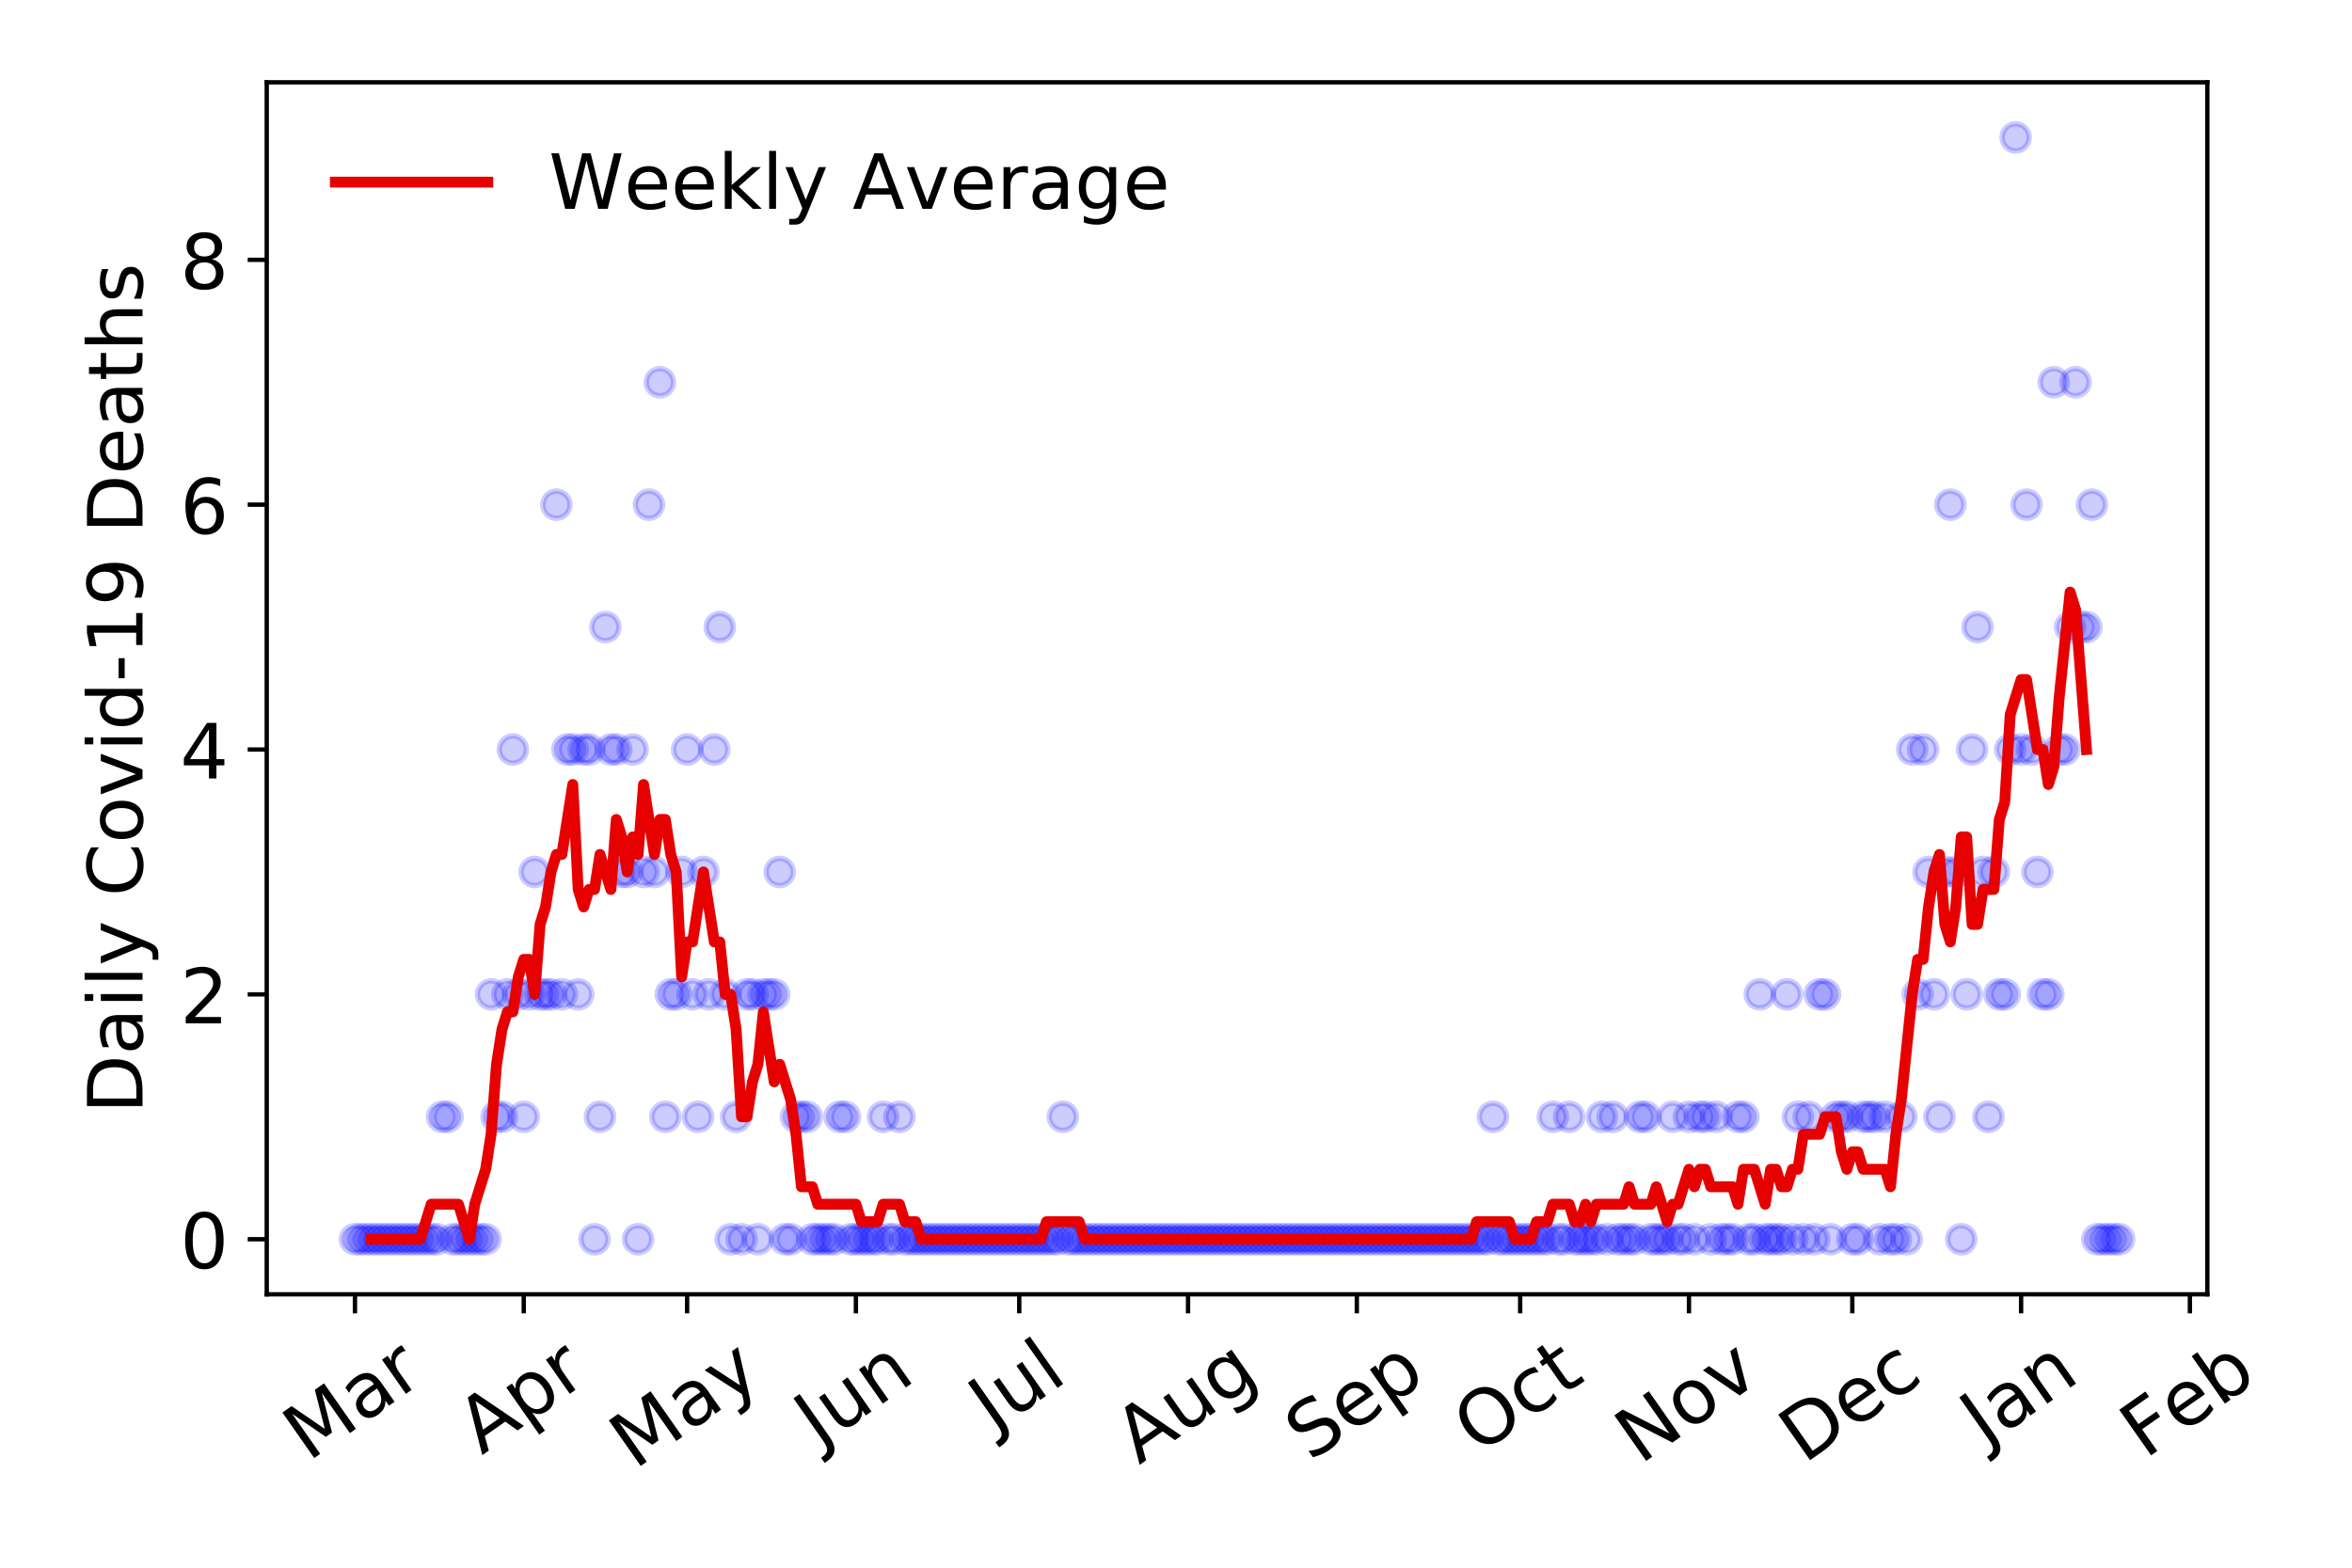<?xml version="1.0" encoding="utf-8" standalone="no"?>
<!DOCTYPE svg PUBLIC "-//W3C//DTD SVG 1.1//EN"
  "http://www.w3.org/Graphics/SVG/1.1/DTD/svg11.dtd">
<!-- Created with matplotlib (https://matplotlib.org/) -->
<svg height="288pt" version="1.1" viewBox="0 0 432 288" width="432pt" xmlns="http://www.w3.org/2000/svg" xmlns:xlink="http://www.w3.org/1999/xlink">
 <defs>
  <style type="text/css">
*{stroke-linecap:butt;stroke-linejoin:round;}
  </style>
 </defs>
 <g id="figure_1">
  <g id="patch_1">
   <path d="M 0 288 
L 432 288 
L 432 0 
L 0 0 
z
" style="fill:#ffffff;"/>
  </g>
  <g id="axes_1">
   <g id="patch_2">
    <path d="M 48.995 237.778 
L 405.427 237.778 
L 405.427 15.12 
L 48.995 15.12 
z
" style="fill:#ffffff;"/>
   </g>
   <g id="matplotlib.axis_1">
    <g id="xtick_1">
     <g id="line2d_1">
      <defs>
       <path d="M 0 0 
L 0 3.5 
" id="m885d5eecb9" style="stroke:#000000;stroke-width:0.8;"/>
      </defs>
      <g>
       <use style="stroke:#000000;stroke-width:0.8;" x="65.196" xlink:href="#m885d5eecb9" y="237.778"/>
      </g>
     </g>
     <g id="text_1">
      <!-- Mar -->
      <defs>
       <path d="M 9.812 72.906 
L 24.516 72.906 
L 43.109 23.297 
L 61.812 72.906 
L 76.516 72.906 
L 76.516 0 
L 66.891 0 
L 66.891 64.016 
L 48.094 14.016 
L 38.188 14.016 
L 19.391 64.016 
L 19.391 0 
L 9.812 0 
z
" id="DejaVuSans-77"/>
       <path d="M 34.281 27.484 
Q 23.391 27.484 19.188 25 
Q 14.984 22.516 14.984 16.5 
Q 14.984 11.719 18.141 8.906 
Q 21.297 6.109 26.703 6.109 
Q 34.188 6.109 38.703 11.406 
Q 43.219 16.703 43.219 25.484 
L 43.219 27.484 
z
M 52.203 31.203 
L 52.203 0 
L 43.219 0 
L 43.219 8.297 
Q 40.141 3.328 35.547 0.953 
Q 30.953 -1.422 24.312 -1.422 
Q 15.922 -1.422 10.953 3.297 
Q 6 8.016 6 15.922 
Q 6 25.141 12.172 29.828 
Q 18.359 34.516 30.609 34.516 
L 43.219 34.516 
L 43.219 35.406 
Q 43.219 41.609 39.141 45 
Q 35.062 48.391 27.688 48.391 
Q 23 48.391 18.547 47.266 
Q 14.109 46.141 10.016 43.891 
L 10.016 52.203 
Q 14.938 54.109 19.578 55.047 
Q 24.219 56 28.609 56 
Q 40.484 56 46.344 49.844 
Q 52.203 43.703 52.203 31.203 
z
" id="DejaVuSans-97"/>
       <path d="M 41.109 46.297 
Q 39.594 47.172 37.812 47.578 
Q 36.031 48 33.891 48 
Q 26.266 48 22.188 43.047 
Q 18.109 38.094 18.109 28.812 
L 18.109 0 
L 9.078 0 
L 9.078 54.688 
L 18.109 54.688 
L 18.109 46.188 
Q 20.953 51.172 25.484 53.578 
Q 30.031 56 36.531 56 
Q 37.453 56 38.578 55.875 
Q 39.703 55.766 41.062 55.516 
z
" id="DejaVuSans-114"/>
      </defs>
      <g transform="translate(56.594 268.643)rotate(-35)scale(0.14 -0.14)">
       <use xlink:href="#DejaVuSans-77"/>
       <use x="86.279" xlink:href="#DejaVuSans-97"/>
       <use x="147.559" xlink:href="#DejaVuSans-114"/>
      </g>
     </g>
    </g>
    <g id="xtick_2">
     <g id="line2d_2">
      <g>
       <use style="stroke:#000000;stroke-width:0.8;" x="96.199" xlink:href="#m885d5eecb9" y="237.778"/>
      </g>
     </g>
     <g id="text_2">
      <!-- Apr -->
      <defs>
       <path d="M 34.188 63.188 
L 20.797 26.906 
L 47.609 26.906 
z
M 28.609 72.906 
L 39.797 72.906 
L 67.578 0 
L 57.328 0 
L 50.688 18.703 
L 17.828 18.703 
L 11.188 0 
L 0.781 0 
z
" id="DejaVuSans-65"/>
       <path d="M 18.109 8.203 
L 18.109 -20.797 
L 9.078 -20.797 
L 9.078 54.688 
L 18.109 54.688 
L 18.109 46.391 
Q 20.953 51.266 25.266 53.625 
Q 29.594 56 35.594 56 
Q 45.562 56 51.781 48.094 
Q 58.016 40.188 58.016 27.297 
Q 58.016 14.406 51.781 6.484 
Q 45.562 -1.422 35.594 -1.422 
Q 29.594 -1.422 25.266 0.953 
Q 20.953 3.328 18.109 8.203 
z
M 48.688 27.297 
Q 48.688 37.203 44.609 42.844 
Q 40.531 48.484 33.406 48.484 
Q 26.266 48.484 22.188 42.844 
Q 18.109 37.203 18.109 27.297 
Q 18.109 17.391 22.188 11.75 
Q 26.266 6.109 33.406 6.109 
Q 40.531 6.109 44.609 11.75 
Q 48.688 17.391 48.688 27.297 
z
" id="DejaVuSans-112"/>
      </defs>
      <g transform="translate(88.495 267.384)rotate(-35)scale(0.14 -0.14)">
       <use xlink:href="#DejaVuSans-65"/>
       <use x="68.408" xlink:href="#DejaVuSans-112"/>
       <use x="131.885" xlink:href="#DejaVuSans-114"/>
      </g>
     </g>
    </g>
    <g id="xtick_3">
     <g id="line2d_3">
      <g>
       <use style="stroke:#000000;stroke-width:0.8;" x="126.202" xlink:href="#m885d5eecb9" y="237.778"/>
      </g>
     </g>
     <g id="text_3">
      <!-- May -->
      <defs>
       <path d="M 32.172 -5.078 
Q 28.375 -14.844 24.75 -17.812 
Q 21.141 -20.797 15.094 -20.797 
L 7.906 -20.797 
L 7.906 -13.281 
L 13.188 -13.281 
Q 16.891 -13.281 18.938 -11.516 
Q 21 -9.766 23.484 -3.219 
L 25.094 0.875 
L 2.984 54.688 
L 12.5 54.688 
L 29.594 11.922 
L 46.688 54.688 
L 56.203 54.688 
z
" id="DejaVuSans-121"/>
      </defs>
      <g transform="translate(116.563 270.094)rotate(-35)scale(0.14 -0.14)">
       <use xlink:href="#DejaVuSans-77"/>
       <use x="86.279" xlink:href="#DejaVuSans-97"/>
       <use x="147.559" xlink:href="#DejaVuSans-121"/>
      </g>
     </g>
    </g>
    <g id="xtick_4">
     <g id="line2d_4">
      <g>
       <use style="stroke:#000000;stroke-width:0.8;" x="157.205" xlink:href="#m885d5eecb9" y="237.778"/>
      </g>
     </g>
     <g id="text_4">
      <!-- Jun -->
      <defs>
       <path d="M 9.812 72.906 
L 19.672 72.906 
L 19.672 5.078 
Q 19.672 -8.109 14.672 -14.062 
Q 9.672 -20.016 -1.422 -20.016 
L -5.172 -20.016 
L -5.172 -11.719 
L -2.094 -11.719 
Q 4.438 -11.719 7.125 -8.047 
Q 9.812 -4.391 9.812 5.078 
z
" id="DejaVuSans-74"/>
       <path d="M 8.5 21.578 
L 8.5 54.688 
L 17.484 54.688 
L 17.484 21.922 
Q 17.484 14.156 20.5 10.266 
Q 23.531 6.391 29.594 6.391 
Q 36.859 6.391 41.078 11.031 
Q 45.312 15.672 45.312 23.688 
L 45.312 54.688 
L 54.297 54.688 
L 54.297 0 
L 45.312 0 
L 45.312 8.406 
Q 42.047 3.422 37.719 1 
Q 33.406 -1.422 27.688 -1.422 
Q 18.266 -1.422 13.375 4.438 
Q 8.5 10.297 8.5 21.578 
z
M 31.109 56 
z
" id="DejaVuSans-117"/>
       <path d="M 54.891 33.016 
L 54.891 0 
L 45.906 0 
L 45.906 32.719 
Q 45.906 40.484 42.875 44.328 
Q 39.844 48.188 33.797 48.188 
Q 26.516 48.188 22.312 43.547 
Q 18.109 38.922 18.109 30.906 
L 18.109 0 
L 9.078 0 
L 9.078 54.688 
L 18.109 54.688 
L 18.109 46.188 
Q 21.344 51.125 25.703 53.562 
Q 30.078 56 35.797 56 
Q 45.219 56 50.047 50.172 
Q 54.891 44.344 54.891 33.016 
z
" id="DejaVuSans-110"/>
      </defs>
      <g transform="translate(150.461 266.039)rotate(-35)scale(0.14 -0.14)">
       <use xlink:href="#DejaVuSans-74"/>
       <use x="29.492" xlink:href="#DejaVuSans-117"/>
       <use x="92.871" xlink:href="#DejaVuSans-110"/>
      </g>
     </g>
    </g>
    <g id="xtick_5">
     <g id="line2d_5">
      <g>
       <use style="stroke:#000000;stroke-width:0.8;" x="187.207" xlink:href="#m885d5eecb9" y="237.778"/>
      </g>
     </g>
     <g id="text_5">
      <!-- Jul -->
      <defs>
       <path d="M 9.422 75.984 
L 18.406 75.984 
L 18.406 0 
L 9.422 0 
z
" id="DejaVuSans-108"/>
      </defs>
      <g transform="translate(182.505 263.181)rotate(-35)scale(0.14 -0.14)">
       <use xlink:href="#DejaVuSans-74"/>
       <use x="29.492" xlink:href="#DejaVuSans-117"/>
       <use x="92.871" xlink:href="#DejaVuSans-108"/>
      </g>
     </g>
    </g>
    <g id="xtick_6">
     <g id="line2d_6">
      <g>
       <use style="stroke:#000000;stroke-width:0.8;" x="218.21" xlink:href="#m885d5eecb9" y="237.778"/>
      </g>
     </g>
     <g id="text_6">
      <!-- Aug -->
      <defs>
       <path d="M 45.406 27.984 
Q 45.406 37.75 41.375 43.109 
Q 37.359 48.484 30.078 48.484 
Q 22.859 48.484 18.828 43.109 
Q 14.797 37.75 14.797 27.984 
Q 14.797 18.266 18.828 12.891 
Q 22.859 7.516 30.078 7.516 
Q 37.359 7.516 41.375 12.891 
Q 45.406 18.266 45.406 27.984 
z
M 54.391 6.781 
Q 54.391 -7.172 48.188 -13.984 
Q 42 -20.797 29.203 -20.797 
Q 24.469 -20.797 20.266 -20.094 
Q 16.062 -19.391 12.109 -17.922 
L 12.109 -9.188 
Q 16.062 -11.328 19.922 -12.344 
Q 23.781 -13.375 27.781 -13.375 
Q 36.625 -13.375 41.016 -8.766 
Q 45.406 -4.156 45.406 5.172 
L 45.406 9.625 
Q 42.625 4.781 38.281 2.391 
Q 33.938 0 27.875 0 
Q 17.828 0 11.672 7.656 
Q 5.516 15.328 5.516 27.984 
Q 5.516 40.672 11.672 48.328 
Q 17.828 56 27.875 56 
Q 33.938 56 38.281 53.609 
Q 42.625 51.219 45.406 46.391 
L 45.406 54.688 
L 54.391 54.688 
z
" id="DejaVuSans-103"/>
      </defs>
      <g transform="translate(209.229 269.172)rotate(-35)scale(0.14 -0.14)">
       <use xlink:href="#DejaVuSans-65"/>
       <use x="68.408" xlink:href="#DejaVuSans-117"/>
       <use x="131.787" xlink:href="#DejaVuSans-103"/>
      </g>
     </g>
    </g>
    <g id="xtick_7">
     <g id="line2d_7">
      <g>
       <use style="stroke:#000000;stroke-width:0.8;" x="249.213" xlink:href="#m885d5eecb9" y="237.778"/>
      </g>
     </g>
     <g id="text_7">
      <!-- Sep -->
      <defs>
       <path d="M 53.516 70.516 
L 53.516 60.891 
Q 47.906 63.578 42.922 64.891 
Q 37.938 66.219 33.297 66.219 
Q 25.25 66.219 20.875 63.094 
Q 16.5 59.969 16.5 54.203 
Q 16.5 49.359 19.406 46.891 
Q 22.312 44.438 30.422 42.922 
L 36.375 41.703 
Q 47.406 39.594 52.656 34.297 
Q 57.906 29 57.906 20.125 
Q 57.906 9.516 50.797 4.047 
Q 43.703 -1.422 29.984 -1.422 
Q 24.812 -1.422 18.969 -0.25 
Q 13.141 0.922 6.891 3.219 
L 6.891 13.375 
Q 12.891 10.016 18.656 8.297 
Q 24.422 6.594 29.984 6.594 
Q 38.422 6.594 43.016 9.906 
Q 47.609 13.234 47.609 19.391 
Q 47.609 24.75 44.312 27.781 
Q 41.016 30.812 33.5 32.328 
L 27.484 33.5 
Q 16.453 35.688 11.516 40.375 
Q 6.594 45.062 6.594 53.422 
Q 6.594 63.094 13.406 68.656 
Q 20.219 74.219 32.172 74.219 
Q 37.312 74.219 42.625 73.281 
Q 47.953 72.359 53.516 70.516 
z
" id="DejaVuSans-83"/>
       <path d="M 56.203 29.594 
L 56.203 25.203 
L 14.891 25.203 
Q 15.484 15.922 20.484 11.062 
Q 25.484 6.203 34.422 6.203 
Q 39.594 6.203 44.453 7.469 
Q 49.312 8.734 54.109 11.281 
L 54.109 2.781 
Q 49.266 0.734 44.188 -0.344 
Q 39.109 -1.422 33.891 -1.422 
Q 20.797 -1.422 13.156 6.188 
Q 5.516 13.812 5.516 26.812 
Q 5.516 40.234 12.766 48.109 
Q 20.016 56 32.328 56 
Q 43.359 56 49.781 48.891 
Q 56.203 41.797 56.203 29.594 
z
M 47.219 32.234 
Q 47.125 39.594 43.094 43.984 
Q 39.062 48.391 32.422 48.391 
Q 24.906 48.391 20.391 44.141 
Q 15.875 39.891 15.188 32.172 
z
" id="DejaVuSans-101"/>
      </defs>
      <g transform="translate(240.62 268.629)rotate(-35)scale(0.14 -0.14)">
       <use xlink:href="#DejaVuSans-83"/>
       <use x="63.477" xlink:href="#DejaVuSans-101"/>
       <use x="125" xlink:href="#DejaVuSans-112"/>
      </g>
     </g>
    </g>
    <g id="xtick_8">
     <g id="line2d_8">
      <g>
       <use style="stroke:#000000;stroke-width:0.8;" x="279.216" xlink:href="#m885d5eecb9" y="237.778"/>
      </g>
     </g>
     <g id="text_8">
      <!-- Oct -->
      <defs>
       <path d="M 39.406 66.219 
Q 28.656 66.219 22.328 58.203 
Q 16.016 50.203 16.016 36.375 
Q 16.016 22.609 22.328 14.594 
Q 28.656 6.594 39.406 6.594 
Q 50.141 6.594 56.422 14.594 
Q 62.703 22.609 62.703 36.375 
Q 62.703 50.203 56.422 58.203 
Q 50.141 66.219 39.406 66.219 
z
M 39.406 74.219 
Q 54.734 74.219 63.906 63.938 
Q 73.094 53.656 73.094 36.375 
Q 73.094 19.141 63.906 8.859 
Q 54.734 -1.422 39.406 -1.422 
Q 24.031 -1.422 14.812 8.828 
Q 5.609 19.094 5.609 36.375 
Q 5.609 53.656 14.812 63.938 
Q 24.031 74.219 39.406 74.219 
z
" id="DejaVuSans-79"/>
       <path d="M 48.781 52.594 
L 48.781 44.188 
Q 44.969 46.297 41.141 47.344 
Q 37.312 48.391 33.406 48.391 
Q 24.656 48.391 19.812 42.844 
Q 14.984 37.312 14.984 27.297 
Q 14.984 17.281 19.812 11.734 
Q 24.656 6.203 33.406 6.203 
Q 37.312 6.203 41.141 7.25 
Q 44.969 8.297 48.781 10.406 
L 48.781 2.094 
Q 45.016 0.344 40.984 -0.531 
Q 36.969 -1.422 32.422 -1.422 
Q 20.062 -1.422 12.781 6.344 
Q 5.516 14.109 5.516 27.297 
Q 5.516 40.672 12.859 48.328 
Q 20.219 56 33.016 56 
Q 37.156 56 41.109 55.141 
Q 45.062 54.297 48.781 52.594 
z
" id="DejaVuSans-99"/>
       <path d="M 18.312 70.219 
L 18.312 54.688 
L 36.812 54.688 
L 36.812 47.703 
L 18.312 47.703 
L 18.312 18.016 
Q 18.312 11.328 20.141 9.422 
Q 21.969 7.516 27.594 7.516 
L 36.812 7.516 
L 36.812 0 
L 27.594 0 
Q 17.188 0 13.234 3.875 
Q 9.281 7.766 9.281 18.016 
L 9.281 47.703 
L 2.688 47.703 
L 2.688 54.688 
L 9.281 54.688 
L 9.281 70.219 
z
" id="DejaVuSans-116"/>
      </defs>
      <g transform="translate(271.517 267.377)rotate(-35)scale(0.14 -0.14)">
       <use xlink:href="#DejaVuSans-79"/>
       <use x="78.711" xlink:href="#DejaVuSans-99"/>
       <use x="133.691" xlink:href="#DejaVuSans-116"/>
      </g>
     </g>
    </g>
    <g id="xtick_9">
     <g id="line2d_9">
      <g>
       <use style="stroke:#000000;stroke-width:0.8;" x="310.218" xlink:href="#m885d5eecb9" y="237.778"/>
      </g>
     </g>
     <g id="text_9">
      <!-- Nov -->
      <defs>
       <path d="M 9.812 72.906 
L 23.094 72.906 
L 55.422 11.922 
L 55.422 72.906 
L 64.984 72.906 
L 64.984 0 
L 51.703 0 
L 19.391 60.984 
L 19.391 0 
L 9.812 0 
z
" id="DejaVuSans-78"/>
       <path d="M 30.609 48.391 
Q 23.391 48.391 19.188 42.75 
Q 14.984 37.109 14.984 27.297 
Q 14.984 17.484 19.156 11.844 
Q 23.344 6.203 30.609 6.203 
Q 37.797 6.203 41.984 11.859 
Q 46.188 17.531 46.188 27.297 
Q 46.188 37.016 41.984 42.703 
Q 37.797 48.391 30.609 48.391 
z
M 30.609 56 
Q 42.328 56 49.016 48.375 
Q 55.719 40.766 55.719 27.297 
Q 55.719 13.875 49.016 6.219 
Q 42.328 -1.422 30.609 -1.422 
Q 18.844 -1.422 12.172 6.219 
Q 5.516 13.875 5.516 27.297 
Q 5.516 40.766 12.172 48.375 
Q 18.844 56 30.609 56 
z
" id="DejaVuSans-111"/>
       <path d="M 2.984 54.688 
L 12.5 54.688 
L 29.594 8.797 
L 46.688 54.688 
L 56.203 54.688 
L 35.688 0 
L 23.484 0 
z
" id="DejaVuSans-118"/>
      </defs>
      <g transform="translate(301.242 269.166)rotate(-35)scale(0.14 -0.14)">
       <use xlink:href="#DejaVuSans-78"/>
       <use x="74.805" xlink:href="#DejaVuSans-111"/>
       <use x="135.986" xlink:href="#DejaVuSans-118"/>
      </g>
     </g>
    </g>
    <g id="xtick_10">
     <g id="line2d_10">
      <g>
       <use style="stroke:#000000;stroke-width:0.8;" x="340.221" xlink:href="#m885d5eecb9" y="237.778"/>
      </g>
     </g>
     <g id="text_10">
      <!-- Dec -->
      <defs>
       <path d="M 19.672 64.797 
L 19.672 8.109 
L 31.594 8.109 
Q 46.688 8.109 53.688 14.938 
Q 60.688 21.781 60.688 36.531 
Q 60.688 51.172 53.688 57.984 
Q 46.688 64.797 31.594 64.797 
z
M 9.812 72.906 
L 30.078 72.906 
Q 51.266 72.906 61.172 64.094 
Q 71.094 55.281 71.094 36.531 
Q 71.094 17.672 61.125 8.828 
Q 51.172 0 30.078 0 
L 9.812 0 
z
" id="DejaVuSans-68"/>
      </defs>
      <g transform="translate(331.341 269.032)rotate(-35)scale(0.14 -0.14)">
       <use xlink:href="#DejaVuSans-68"/>
       <use x="77.002" xlink:href="#DejaVuSans-101"/>
       <use x="138.525" xlink:href="#DejaVuSans-99"/>
      </g>
     </g>
    </g>
    <g id="xtick_11">
     <g id="line2d_11">
      <g>
       <use style="stroke:#000000;stroke-width:0.8;" x="371.224" xlink:href="#m885d5eecb9" y="237.778"/>
      </g>
     </g>
     <g id="text_11">
      <!-- Jan -->
      <g transform="translate(364.6 265.871)rotate(-35)scale(0.14 -0.14)">
       <use xlink:href="#DejaVuSans-74"/>
       <use x="29.492" xlink:href="#DejaVuSans-97"/>
       <use x="90.771" xlink:href="#DejaVuSans-110"/>
      </g>
     </g>
    </g>
    <g id="xtick_12">
     <g id="line2d_12">
      <g>
       <use style="stroke:#000000;stroke-width:0.8;" x="402.227" xlink:href="#m885d5eecb9" y="237.778"/>
      </g>
     </g>
     <g id="text_12">
      <!-- Feb -->
      <defs>
       <path d="M 9.812 72.906 
L 51.703 72.906 
L 51.703 64.594 
L 19.672 64.594 
L 19.672 43.109 
L 48.578 43.109 
L 48.578 34.812 
L 19.672 34.812 
L 19.672 0 
L 9.812 0 
z
" id="DejaVuSans-70"/>
       <path d="M 48.688 27.297 
Q 48.688 37.203 44.609 42.844 
Q 40.531 48.484 33.406 48.484 
Q 26.266 48.484 22.188 42.844 
Q 18.109 37.203 18.109 27.297 
Q 18.109 17.391 22.188 11.75 
Q 26.266 6.109 33.406 6.109 
Q 40.531 6.109 44.609 11.75 
Q 48.688 17.391 48.688 27.297 
z
M 18.109 46.391 
Q 20.953 51.266 25.266 53.625 
Q 29.594 56 35.594 56 
Q 45.562 56 51.781 48.094 
Q 58.016 40.188 58.016 27.297 
Q 58.016 14.406 51.781 6.484 
Q 45.562 -1.422 35.594 -1.422 
Q 29.594 -1.422 25.266 0.953 
Q 20.953 3.328 18.109 8.203 
L 18.109 0 
L 9.078 0 
L 9.078 75.984 
L 18.109 75.984 
z
" id="DejaVuSans-98"/>
      </defs>
      <g transform="translate(393.98 268.143)rotate(-35)scale(0.14 -0.14)">
       <use xlink:href="#DejaVuSans-70"/>
       <use x="57.441" xlink:href="#DejaVuSans-101"/>
       <use x="118.965" xlink:href="#DejaVuSans-98"/>
      </g>
     </g>
    </g>
   </g>
   <g id="matplotlib.axis_2">
    <g id="ytick_1">
     <g id="line2d_13">
      <defs>
       <path d="M 0 0 
L -3.5 0 
" id="mfb65dc79ed" style="stroke:#000000;stroke-width:0.8;"/>
      </defs>
      <g>
       <use style="stroke:#000000;stroke-width:0.8;" x="48.995" xlink:href="#mfb65dc79ed" y="227.657"/>
      </g>
     </g>
     <g id="text_13">
      <!-- 0 -->
      <defs>
       <path d="M 31.781 66.406 
Q 24.172 66.406 20.328 58.906 
Q 16.5 51.422 16.5 36.375 
Q 16.5 21.391 20.328 13.891 
Q 24.172 6.391 31.781 6.391 
Q 39.453 6.391 43.281 13.891 
Q 47.125 21.391 47.125 36.375 
Q 47.125 51.422 43.281 58.906 
Q 39.453 66.406 31.781 66.406 
z
M 31.781 74.219 
Q 44.047 74.219 50.516 64.516 
Q 56.984 54.828 56.984 36.375 
Q 56.984 17.969 50.516 8.266 
Q 44.047 -1.422 31.781 -1.422 
Q 19.531 -1.422 13.062 8.266 
Q 6.594 17.969 6.594 36.375 
Q 6.594 54.828 13.062 64.516 
Q 19.531 74.219 31.781 74.219 
z
" id="DejaVuSans-48"/>
      </defs>
      <g transform="translate(33.087 232.976)scale(0.14 -0.14)">
       <use xlink:href="#DejaVuSans-48"/>
      </g>
     </g>
    </g>
    <g id="ytick_2">
     <g id="line2d_14">
      <g>
       <use style="stroke:#000000;stroke-width:0.8;" x="48.995" xlink:href="#mfb65dc79ed" y="182.676"/>
      </g>
     </g>
     <g id="text_14">
      <!-- 2 -->
      <defs>
       <path d="M 19.188 8.297 
L 53.609 8.297 
L 53.609 0 
L 7.328 0 
L 7.328 8.297 
Q 12.938 14.109 22.625 23.891 
Q 32.328 33.688 34.812 36.531 
Q 39.547 41.844 41.422 45.531 
Q 43.312 49.219 43.312 52.781 
Q 43.312 58.594 39.234 62.25 
Q 35.156 65.922 28.609 65.922 
Q 23.969 65.922 18.812 64.312 
Q 13.672 62.703 7.812 59.422 
L 7.812 69.391 
Q 13.766 71.781 18.938 73 
Q 24.125 74.219 28.422 74.219 
Q 39.75 74.219 46.484 68.547 
Q 53.219 62.891 53.219 53.422 
Q 53.219 48.922 51.531 44.891 
Q 49.859 40.875 45.406 35.406 
Q 44.188 33.984 37.641 27.219 
Q 31.109 20.453 19.188 8.297 
z
" id="DejaVuSans-50"/>
      </defs>
      <g transform="translate(33.087 187.995)scale(0.14 -0.14)">
       <use xlink:href="#DejaVuSans-50"/>
      </g>
     </g>
    </g>
    <g id="ytick_3">
     <g id="line2d_15">
      <g>
       <use style="stroke:#000000;stroke-width:0.8;" x="48.995" xlink:href="#mfb65dc79ed" y="137.694"/>
      </g>
     </g>
     <g id="text_15">
      <!-- 4 -->
      <defs>
       <path d="M 37.797 64.312 
L 12.891 25.391 
L 37.797 25.391 
z
M 35.203 72.906 
L 47.609 72.906 
L 47.609 25.391 
L 58.016 25.391 
L 58.016 17.188 
L 47.609 17.188 
L 47.609 0 
L 37.797 0 
L 37.797 17.188 
L 4.891 17.188 
L 4.891 26.703 
z
" id="DejaVuSans-52"/>
      </defs>
      <g transform="translate(33.087 143.013)scale(0.14 -0.14)">
       <use xlink:href="#DejaVuSans-52"/>
      </g>
     </g>
    </g>
    <g id="ytick_4">
     <g id="line2d_16">
      <g>
       <use style="stroke:#000000;stroke-width:0.8;" x="48.995" xlink:href="#mfb65dc79ed" y="92.713"/>
      </g>
     </g>
     <g id="text_16">
      <!-- 6 -->
      <defs>
       <path d="M 33.016 40.375 
Q 26.375 40.375 22.484 35.828 
Q 18.609 31.297 18.609 23.391 
Q 18.609 15.531 22.484 10.953 
Q 26.375 6.391 33.016 6.391 
Q 39.656 6.391 43.531 10.953 
Q 47.406 15.531 47.406 23.391 
Q 47.406 31.297 43.531 35.828 
Q 39.656 40.375 33.016 40.375 
z
M 52.594 71.297 
L 52.594 62.312 
Q 48.875 64.062 45.094 64.984 
Q 41.312 65.922 37.594 65.922 
Q 27.828 65.922 22.672 59.328 
Q 17.531 52.734 16.797 39.406 
Q 19.672 43.656 24.016 45.922 
Q 28.375 48.188 33.594 48.188 
Q 44.578 48.188 50.953 41.516 
Q 57.328 34.859 57.328 23.391 
Q 57.328 12.156 50.688 5.359 
Q 44.047 -1.422 33.016 -1.422 
Q 20.359 -1.422 13.672 8.266 
Q 6.984 17.969 6.984 36.375 
Q 6.984 53.656 15.188 63.938 
Q 23.391 74.219 37.203 74.219 
Q 40.922 74.219 44.703 73.484 
Q 48.484 72.75 52.594 71.297 
z
" id="DejaVuSans-54"/>
      </defs>
      <g transform="translate(33.087 98.032)scale(0.14 -0.14)">
       <use xlink:href="#DejaVuSans-54"/>
      </g>
     </g>
    </g>
    <g id="ytick_5">
     <g id="line2d_17">
      <g>
       <use style="stroke:#000000;stroke-width:0.8;" x="48.995" xlink:href="#mfb65dc79ed" y="47.732"/>
      </g>
     </g>
     <g id="text_17">
      <!-- 8 -->
      <defs>
       <path d="M 31.781 34.625 
Q 24.75 34.625 20.719 30.859 
Q 16.703 27.094 16.703 20.516 
Q 16.703 13.922 20.719 10.156 
Q 24.75 6.391 31.781 6.391 
Q 38.812 6.391 42.859 10.172 
Q 46.922 13.969 46.922 20.516 
Q 46.922 27.094 42.891 30.859 
Q 38.875 34.625 31.781 34.625 
z
M 21.922 38.812 
Q 15.578 40.375 12.031 44.719 
Q 8.5 49.078 8.5 55.328 
Q 8.5 64.062 14.719 69.141 
Q 20.953 74.219 31.781 74.219 
Q 42.672 74.219 48.875 69.141 
Q 55.078 64.062 55.078 55.328 
Q 55.078 49.078 51.531 44.719 
Q 48 40.375 41.703 38.812 
Q 48.828 37.156 52.797 32.312 
Q 56.781 27.484 56.781 20.516 
Q 56.781 9.906 50.312 4.234 
Q 43.844 -1.422 31.781 -1.422 
Q 19.734 -1.422 13.25 4.234 
Q 6.781 9.906 6.781 20.516 
Q 6.781 27.484 10.781 32.312 
Q 14.797 37.156 21.922 38.812 
z
M 18.312 54.391 
Q 18.312 48.734 21.844 45.562 
Q 25.391 42.391 31.781 42.391 
Q 38.141 42.391 41.719 45.562 
Q 45.312 48.734 45.312 54.391 
Q 45.312 60.062 41.719 63.234 
Q 38.141 66.406 31.781 66.406 
Q 25.391 66.406 21.844 63.234 
Q 18.312 60.062 18.312 54.391 
z
" id="DejaVuSans-56"/>
      </defs>
      <g transform="translate(33.087 53.05)scale(0.14 -0.14)">
       <use xlink:href="#DejaVuSans-56"/>
      </g>
     </g>
    </g>
    <g id="text_18">
     <!-- Daily Covid-19 Deaths -->
     <defs>
      <path d="M 9.422 54.688 
L 18.406 54.688 
L 18.406 0 
L 9.422 0 
z
M 9.422 75.984 
L 18.406 75.984 
L 18.406 64.594 
L 9.422 64.594 
z
" id="DejaVuSans-105"/>
      <path id="DejaVuSans-32"/>
      <path d="M 64.406 67.281 
L 64.406 56.891 
Q 59.422 61.531 53.781 63.812 
Q 48.141 66.109 41.797 66.109 
Q 29.297 66.109 22.656 58.469 
Q 16.016 50.828 16.016 36.375 
Q 16.016 21.969 22.656 14.328 
Q 29.297 6.688 41.797 6.688 
Q 48.141 6.688 53.781 8.984 
Q 59.422 11.281 64.406 15.922 
L 64.406 5.609 
Q 59.234 2.094 53.438 0.328 
Q 47.656 -1.422 41.219 -1.422 
Q 24.656 -1.422 15.125 8.703 
Q 5.609 18.844 5.609 36.375 
Q 5.609 53.953 15.125 64.078 
Q 24.656 74.219 41.219 74.219 
Q 47.75 74.219 53.531 72.484 
Q 59.328 70.75 64.406 67.281 
z
" id="DejaVuSans-67"/>
      <path d="M 45.406 46.391 
L 45.406 75.984 
L 54.391 75.984 
L 54.391 0 
L 45.406 0 
L 45.406 8.203 
Q 42.578 3.328 38.25 0.953 
Q 33.938 -1.422 27.875 -1.422 
Q 17.969 -1.422 11.734 6.484 
Q 5.516 14.406 5.516 27.297 
Q 5.516 40.188 11.734 48.094 
Q 17.969 56 27.875 56 
Q 33.938 56 38.25 53.625 
Q 42.578 51.266 45.406 46.391 
z
M 14.797 27.297 
Q 14.797 17.391 18.875 11.75 
Q 22.953 6.109 30.078 6.109 
Q 37.203 6.109 41.297 11.75 
Q 45.406 17.391 45.406 27.297 
Q 45.406 37.203 41.297 42.844 
Q 37.203 48.484 30.078 48.484 
Q 22.953 48.484 18.875 42.844 
Q 14.797 37.203 14.797 27.297 
z
" id="DejaVuSans-100"/>
      <path d="M 4.891 31.391 
L 31.203 31.391 
L 31.203 23.391 
L 4.891 23.391 
z
" id="DejaVuSans-45"/>
      <path d="M 12.406 8.297 
L 28.516 8.297 
L 28.516 63.922 
L 10.984 60.406 
L 10.984 69.391 
L 28.422 72.906 
L 38.281 72.906 
L 38.281 8.297 
L 54.391 8.297 
L 54.391 0 
L 12.406 0 
z
" id="DejaVuSans-49"/>
      <path d="M 10.984 1.516 
L 10.984 10.5 
Q 14.703 8.734 18.5 7.812 
Q 22.312 6.891 25.984 6.891 
Q 35.75 6.891 40.891 13.453 
Q 46.047 20.016 46.781 33.406 
Q 43.953 29.203 39.594 26.953 
Q 35.25 24.703 29.984 24.703 
Q 19.047 24.703 12.672 31.312 
Q 6.297 37.938 6.297 49.422 
Q 6.297 60.641 12.938 67.422 
Q 19.578 74.219 30.609 74.219 
Q 43.266 74.219 49.922 64.516 
Q 56.594 54.828 56.594 36.375 
Q 56.594 19.141 48.406 8.859 
Q 40.234 -1.422 26.422 -1.422 
Q 22.703 -1.422 18.891 -0.688 
Q 15.094 0.047 10.984 1.516 
z
M 30.609 32.422 
Q 37.25 32.422 41.125 36.953 
Q 45.016 41.5 45.016 49.422 
Q 45.016 57.281 41.125 61.844 
Q 37.25 66.406 30.609 66.406 
Q 23.969 66.406 20.094 61.844 
Q 16.219 57.281 16.219 49.422 
Q 16.219 41.5 20.094 36.953 
Q 23.969 32.422 30.609 32.422 
z
" id="DejaVuSans-57"/>
      <path d="M 54.891 33.016 
L 54.891 0 
L 45.906 0 
L 45.906 32.719 
Q 45.906 40.484 42.875 44.328 
Q 39.844 48.188 33.797 48.188 
Q 26.516 48.188 22.312 43.547 
Q 18.109 38.922 18.109 30.906 
L 18.109 0 
L 9.078 0 
L 9.078 75.984 
L 18.109 75.984 
L 18.109 46.188 
Q 21.344 51.125 25.703 53.562 
Q 30.078 56 35.797 56 
Q 45.219 56 50.047 50.172 
Q 54.891 44.344 54.891 33.016 
z
" id="DejaVuSans-104"/>
      <path d="M 44.281 53.078 
L 44.281 44.578 
Q 40.484 46.531 36.375 47.5 
Q 32.281 48.484 27.875 48.484 
Q 21.188 48.484 17.844 46.438 
Q 14.5 44.391 14.5 40.281 
Q 14.5 37.156 16.891 35.375 
Q 19.281 33.594 26.516 31.984 
L 29.594 31.297 
Q 39.156 29.25 43.188 25.516 
Q 47.219 21.781 47.219 15.094 
Q 47.219 7.469 41.188 3.016 
Q 35.156 -1.422 24.609 -1.422 
Q 20.219 -1.422 15.453 -0.562 
Q 10.688 0.297 5.422 2 
L 5.422 11.281 
Q 10.406 8.688 15.234 7.391 
Q 20.062 6.109 24.812 6.109 
Q 31.156 6.109 34.562 8.281 
Q 37.984 10.453 37.984 14.406 
Q 37.984 18.062 35.516 20.016 
Q 33.062 21.969 24.703 23.781 
L 21.578 24.516 
Q 13.234 26.266 9.516 29.906 
Q 5.812 33.547 5.812 39.891 
Q 5.812 47.609 11.281 51.797 
Q 16.75 56 26.812 56 
Q 31.781 56 36.172 55.266 
Q 40.578 54.547 44.281 53.078 
z
" id="DejaVuSans-115"/>
     </defs>
     <g transform="translate(26.176 204.56)rotate(-90)scale(0.14 -0.14)">
      <use xlink:href="#DejaVuSans-68"/>
      <use x="77.002" xlink:href="#DejaVuSans-97"/>
      <use x="138.281" xlink:href="#DejaVuSans-105"/>
      <use x="166.064" xlink:href="#DejaVuSans-108"/>
      <use x="193.848" xlink:href="#DejaVuSans-121"/>
      <use x="253.027" xlink:href="#DejaVuSans-32"/>
      <use x="284.814" xlink:href="#DejaVuSans-67"/>
      <use x="354.639" xlink:href="#DejaVuSans-111"/>
      <use x="415.82" xlink:href="#DejaVuSans-118"/>
      <use x="475" xlink:href="#DejaVuSans-105"/>
      <use x="502.783" xlink:href="#DejaVuSans-100"/>
      <use x="566.26" xlink:href="#DejaVuSans-45"/>
      <use x="602.344" xlink:href="#DejaVuSans-49"/>
      <use x="665.967" xlink:href="#DejaVuSans-57"/>
      <use x="729.59" xlink:href="#DejaVuSans-32"/>
      <use x="761.377" xlink:href="#DejaVuSans-68"/>
      <use x="838.379" xlink:href="#DejaVuSans-101"/>
      <use x="899.902" xlink:href="#DejaVuSans-97"/>
      <use x="961.182" xlink:href="#DejaVuSans-116"/>
      <use x="1000.391" xlink:href="#DejaVuSans-104"/>
      <use x="1063.77" xlink:href="#DejaVuSans-115"/>
     </g>
    </g>
   </g>
   <g id="line2d_18">
    <defs>
     <path d="M 0 2.5 
C 0.663 2.5 1.299 2.237 1.768 1.768 
C 2.237 1.299 2.5 0.663 2.5 0 
C 2.5 -0.663 2.237 -1.299 1.768 -1.768 
C 1.299 -2.237 0.663 -2.5 0 -2.5 
C -0.663 -2.5 -1.299 -2.237 -1.768 -1.768 
C -2.237 -1.299 -2.5 -0.663 -2.5 0 
C -2.5 0.663 -2.237 1.299 -1.768 1.768 
C -1.299 2.237 -0.663 2.5 0 2.5 
z
" id="m7ffd9624a6" style="stroke:#0000ff;stroke-opacity:0.2;"/>
    </defs>
    <g clip-path="url(#p15aad5b711)">
     <use style="fill:#0000ff;fill-opacity:0.2;stroke:#0000ff;stroke-opacity:0.2;" x="65.196" xlink:href="#m7ffd9624a6" y="227.657"/>
     <use style="fill:#0000ff;fill-opacity:0.2;stroke:#0000ff;stroke-opacity:0.2;" x="66.197" xlink:href="#m7ffd9624a6" y="227.657"/>
     <use style="fill:#0000ff;fill-opacity:0.2;stroke:#0000ff;stroke-opacity:0.2;" x="67.197" xlink:href="#m7ffd9624a6" y="227.657"/>
     <use style="fill:#0000ff;fill-opacity:0.2;stroke:#0000ff;stroke-opacity:0.2;" x="68.197" xlink:href="#m7ffd9624a6" y="227.657"/>
     <use style="fill:#0000ff;fill-opacity:0.2;stroke:#0000ff;stroke-opacity:0.2;" x="69.197" xlink:href="#m7ffd9624a6" y="227.657"/>
     <use style="fill:#0000ff;fill-opacity:0.2;stroke:#0000ff;stroke-opacity:0.2;" x="70.197" xlink:href="#m7ffd9624a6" y="227.657"/>
     <use style="fill:#0000ff;fill-opacity:0.2;stroke:#0000ff;stroke-opacity:0.2;" x="71.197" xlink:href="#m7ffd9624a6" y="227.657"/>
     <use style="fill:#0000ff;fill-opacity:0.2;stroke:#0000ff;stroke-opacity:0.2;" x="72.197" xlink:href="#m7ffd9624a6" y="227.657"/>
     <use style="fill:#0000ff;fill-opacity:0.2;stroke:#0000ff;stroke-opacity:0.2;" x="73.197" xlink:href="#m7ffd9624a6" y="227.657"/>
     <use style="fill:#0000ff;fill-opacity:0.2;stroke:#0000ff;stroke-opacity:0.2;" x="74.197" xlink:href="#m7ffd9624a6" y="227.657"/>
     <use style="fill:#0000ff;fill-opacity:0.2;stroke:#0000ff;stroke-opacity:0.2;" x="75.197" xlink:href="#m7ffd9624a6" y="227.657"/>
     <use style="fill:#0000ff;fill-opacity:0.2;stroke:#0000ff;stroke-opacity:0.2;" x="76.197" xlink:href="#m7ffd9624a6" y="227.657"/>
     <use style="fill:#0000ff;fill-opacity:0.2;stroke:#0000ff;stroke-opacity:0.2;" x="77.198" xlink:href="#m7ffd9624a6" y="227.657"/>
     <use style="fill:#0000ff;fill-opacity:0.2;stroke:#0000ff;stroke-opacity:0.2;" x="78.198" xlink:href="#m7ffd9624a6" y="227.657"/>
     <use style="fill:#0000ff;fill-opacity:0.2;stroke:#0000ff;stroke-opacity:0.2;" x="79.198" xlink:href="#m7ffd9624a6" y="227.657"/>
     <use style="fill:#0000ff;fill-opacity:0.2;stroke:#0000ff;stroke-opacity:0.2;" x="80.198" xlink:href="#m7ffd9624a6" y="227.657"/>
     <use style="fill:#0000ff;fill-opacity:0.2;stroke:#0000ff;stroke-opacity:0.2;" x="81.198" xlink:href="#m7ffd9624a6" y="205.167"/>
     <use style="fill:#0000ff;fill-opacity:0.2;stroke:#0000ff;stroke-opacity:0.2;" x="82.198" xlink:href="#m7ffd9624a6" y="205.167"/>
     <use style="fill:#0000ff;fill-opacity:0.2;stroke:#0000ff;stroke-opacity:0.2;" x="83.198" xlink:href="#m7ffd9624a6" y="227.657"/>
     <use style="fill:#0000ff;fill-opacity:0.2;stroke:#0000ff;stroke-opacity:0.2;" x="84.198" xlink:href="#m7ffd9624a6" y="227.657"/>
     <use style="fill:#0000ff;fill-opacity:0.2;stroke:#0000ff;stroke-opacity:0.2;" x="85.198" xlink:href="#m7ffd9624a6" y="227.657"/>
     <use style="fill:#0000ff;fill-opacity:0.2;stroke:#0000ff;stroke-opacity:0.2;" x="86.198" xlink:href="#m7ffd9624a6" y="227.657"/>
     <use style="fill:#0000ff;fill-opacity:0.2;stroke:#0000ff;stroke-opacity:0.2;" x="87.198" xlink:href="#m7ffd9624a6" y="227.657"/>
     <use style="fill:#0000ff;fill-opacity:0.2;stroke:#0000ff;stroke-opacity:0.2;" x="88.199" xlink:href="#m7ffd9624a6" y="227.657"/>
     <use style="fill:#0000ff;fill-opacity:0.2;stroke:#0000ff;stroke-opacity:0.2;" x="89.199" xlink:href="#m7ffd9624a6" y="227.657"/>
     <use style="fill:#0000ff;fill-opacity:0.2;stroke:#0000ff;stroke-opacity:0.2;" x="90.199" xlink:href="#m7ffd9624a6" y="182.676"/>
     <use style="fill:#0000ff;fill-opacity:0.2;stroke:#0000ff;stroke-opacity:0.2;" x="91.199" xlink:href="#m7ffd9624a6" y="205.167"/>
     <use style="fill:#0000ff;fill-opacity:0.2;stroke:#0000ff;stroke-opacity:0.2;" x="92.199" xlink:href="#m7ffd9624a6" y="205.167"/>
     <use style="fill:#0000ff;fill-opacity:0.2;stroke:#0000ff;stroke-opacity:0.2;" x="93.199" xlink:href="#m7ffd9624a6" y="182.676"/>
     <use style="fill:#0000ff;fill-opacity:0.2;stroke:#0000ff;stroke-opacity:0.2;" x="94.199" xlink:href="#m7ffd9624a6" y="137.694"/>
     <use style="fill:#0000ff;fill-opacity:0.2;stroke:#0000ff;stroke-opacity:0.2;" x="95.199" xlink:href="#m7ffd9624a6" y="182.676"/>
     <use style="fill:#0000ff;fill-opacity:0.2;stroke:#0000ff;stroke-opacity:0.2;" x="96.199" xlink:href="#m7ffd9624a6" y="205.167"/>
     <use style="fill:#0000ff;fill-opacity:0.2;stroke:#0000ff;stroke-opacity:0.2;" x="97.199" xlink:href="#m7ffd9624a6" y="182.676"/>
     <use style="fill:#0000ff;fill-opacity:0.2;stroke:#0000ff;stroke-opacity:0.2;" x="98.199" xlink:href="#m7ffd9624a6" y="160.185"/>
     <use style="fill:#0000ff;fill-opacity:0.2;stroke:#0000ff;stroke-opacity:0.2;" x="99.199" xlink:href="#m7ffd9624a6" y="182.676"/>
     <use style="fill:#0000ff;fill-opacity:0.2;stroke:#0000ff;stroke-opacity:0.2;" x="100.2" xlink:href="#m7ffd9624a6" y="182.676"/>
     <use style="fill:#0000ff;fill-opacity:0.2;stroke:#0000ff;stroke-opacity:0.2;" x="101.2" xlink:href="#m7ffd9624a6" y="182.676"/>
     <use style="fill:#0000ff;fill-opacity:0.2;stroke:#0000ff;stroke-opacity:0.2;" x="102.2" xlink:href="#m7ffd9624a6" y="92.713"/>
     <use style="fill:#0000ff;fill-opacity:0.2;stroke:#0000ff;stroke-opacity:0.2;" x="103.2" xlink:href="#m7ffd9624a6" y="182.676"/>
     <use style="fill:#0000ff;fill-opacity:0.2;stroke:#0000ff;stroke-opacity:0.2;" x="104.2" xlink:href="#m7ffd9624a6" y="137.694"/>
     <use style="fill:#0000ff;fill-opacity:0.2;stroke:#0000ff;stroke-opacity:0.2;" x="105.2" xlink:href="#m7ffd9624a6" y="137.694"/>
     <use style="fill:#0000ff;fill-opacity:0.2;stroke:#0000ff;stroke-opacity:0.2;" x="106.2" xlink:href="#m7ffd9624a6" y="182.676"/>
     <use style="fill:#0000ff;fill-opacity:0.2;stroke:#0000ff;stroke-opacity:0.2;" x="107.2" xlink:href="#m7ffd9624a6" y="137.694"/>
     <use style="fill:#0000ff;fill-opacity:0.2;stroke:#0000ff;stroke-opacity:0.2;" x="108.2" xlink:href="#m7ffd9624a6" y="137.694"/>
     <use style="fill:#0000ff;fill-opacity:0.2;stroke:#0000ff;stroke-opacity:0.2;" x="109.2" xlink:href="#m7ffd9624a6" y="227.657"/>
     <use style="fill:#0000ff;fill-opacity:0.2;stroke:#0000ff;stroke-opacity:0.2;" x="110.2" xlink:href="#m7ffd9624a6" y="205.167"/>
     <use style="fill:#0000ff;fill-opacity:0.2;stroke:#0000ff;stroke-opacity:0.2;" x="111.201" xlink:href="#m7ffd9624a6" y="115.204"/>
     <use style="fill:#0000ff;fill-opacity:0.2;stroke:#0000ff;stroke-opacity:0.2;" x="112.201" xlink:href="#m7ffd9624a6" y="137.694"/>
     <use style="fill:#0000ff;fill-opacity:0.2;stroke:#0000ff;stroke-opacity:0.2;" x="113.201" xlink:href="#m7ffd9624a6" y="137.694"/>
     <use style="fill:#0000ff;fill-opacity:0.2;stroke:#0000ff;stroke-opacity:0.2;" x="114.201" xlink:href="#m7ffd9624a6" y="160.185"/>
     <use style="fill:#0000ff;fill-opacity:0.2;stroke:#0000ff;stroke-opacity:0.2;" x="115.201" xlink:href="#m7ffd9624a6" y="160.185"/>
     <use style="fill:#0000ff;fill-opacity:0.2;stroke:#0000ff;stroke-opacity:0.2;" x="116.201" xlink:href="#m7ffd9624a6" y="137.694"/>
     <use style="fill:#0000ff;fill-opacity:0.2;stroke:#0000ff;stroke-opacity:0.2;" x="117.201" xlink:href="#m7ffd9624a6" y="227.657"/>
     <use style="fill:#0000ff;fill-opacity:0.2;stroke:#0000ff;stroke-opacity:0.2;" x="118.201" xlink:href="#m7ffd9624a6" y="160.185"/>
     <use style="fill:#0000ff;fill-opacity:0.2;stroke:#0000ff;stroke-opacity:0.2;" x="119.201" xlink:href="#m7ffd9624a6" y="92.713"/>
     <use style="fill:#0000ff;fill-opacity:0.2;stroke:#0000ff;stroke-opacity:0.2;" x="120.201" xlink:href="#m7ffd9624a6" y="160.185"/>
     <use style="fill:#0000ff;fill-opacity:0.2;stroke:#0000ff;stroke-opacity:0.2;" x="121.201" xlink:href="#m7ffd9624a6" y="70.222"/>
     <use style="fill:#0000ff;fill-opacity:0.2;stroke:#0000ff;stroke-opacity:0.2;" x="122.202" xlink:href="#m7ffd9624a6" y="205.167"/>
     <use style="fill:#0000ff;fill-opacity:0.2;stroke:#0000ff;stroke-opacity:0.2;" x="123.202" xlink:href="#m7ffd9624a6" y="182.676"/>
     <use style="fill:#0000ff;fill-opacity:0.2;stroke:#0000ff;stroke-opacity:0.2;" x="124.202" xlink:href="#m7ffd9624a6" y="182.676"/>
     <use style="fill:#0000ff;fill-opacity:0.2;stroke:#0000ff;stroke-opacity:0.2;" x="125.202" xlink:href="#m7ffd9624a6" y="160.185"/>
     <use style="fill:#0000ff;fill-opacity:0.2;stroke:#0000ff;stroke-opacity:0.2;" x="126.202" xlink:href="#m7ffd9624a6" y="137.694"/>
     <use style="fill:#0000ff;fill-opacity:0.2;stroke:#0000ff;stroke-opacity:0.2;" x="127.202" xlink:href="#m7ffd9624a6" y="182.676"/>
     <use style="fill:#0000ff;fill-opacity:0.2;stroke:#0000ff;stroke-opacity:0.2;" x="128.202" xlink:href="#m7ffd9624a6" y="205.167"/>
     <use style="fill:#0000ff;fill-opacity:0.2;stroke:#0000ff;stroke-opacity:0.2;" x="129.202" xlink:href="#m7ffd9624a6" y="160.185"/>
     <use style="fill:#0000ff;fill-opacity:0.2;stroke:#0000ff;stroke-opacity:0.2;" x="130.202" xlink:href="#m7ffd9624a6" y="182.676"/>
     <use style="fill:#0000ff;fill-opacity:0.2;stroke:#0000ff;stroke-opacity:0.2;" x="131.202" xlink:href="#m7ffd9624a6" y="137.694"/>
     <use style="fill:#0000ff;fill-opacity:0.2;stroke:#0000ff;stroke-opacity:0.2;" x="132.202" xlink:href="#m7ffd9624a6" y="115.204"/>
     <use style="fill:#0000ff;fill-opacity:0.2;stroke:#0000ff;stroke-opacity:0.2;" x="133.203" xlink:href="#m7ffd9624a6" y="182.676"/>
     <use style="fill:#0000ff;fill-opacity:0.2;stroke:#0000ff;stroke-opacity:0.2;" x="134.203" xlink:href="#m7ffd9624a6" y="227.657"/>
     <use style="fill:#0000ff;fill-opacity:0.2;stroke:#0000ff;stroke-opacity:0.2;" x="135.203" xlink:href="#m7ffd9624a6" y="205.167"/>
     <use style="fill:#0000ff;fill-opacity:0.2;stroke:#0000ff;stroke-opacity:0.2;" x="136.203" xlink:href="#m7ffd9624a6" y="227.657"/>
     <use style="fill:#0000ff;fill-opacity:0.2;stroke:#0000ff;stroke-opacity:0.2;" x="137.203" xlink:href="#m7ffd9624a6" y="182.676"/>
     <use style="fill:#0000ff;fill-opacity:0.2;stroke:#0000ff;stroke-opacity:0.2;" x="138.203" xlink:href="#m7ffd9624a6" y="182.676"/>
     <use style="fill:#0000ff;fill-opacity:0.2;stroke:#0000ff;stroke-opacity:0.2;" x="139.203" xlink:href="#m7ffd9624a6" y="227.657"/>
     <use style="fill:#0000ff;fill-opacity:0.2;stroke:#0000ff;stroke-opacity:0.2;" x="140.203" xlink:href="#m7ffd9624a6" y="182.676"/>
     <use style="fill:#0000ff;fill-opacity:0.2;stroke:#0000ff;stroke-opacity:0.2;" x="141.203" xlink:href="#m7ffd9624a6" y="182.676"/>
     <use style="fill:#0000ff;fill-opacity:0.2;stroke:#0000ff;stroke-opacity:0.2;" x="142.203" xlink:href="#m7ffd9624a6" y="182.676"/>
     <use style="fill:#0000ff;fill-opacity:0.2;stroke:#0000ff;stroke-opacity:0.2;" x="143.203" xlink:href="#m7ffd9624a6" y="160.185"/>
     <use style="fill:#0000ff;fill-opacity:0.2;stroke:#0000ff;stroke-opacity:0.2;" x="144.204" xlink:href="#m7ffd9624a6" y="227.657"/>
     <use style="fill:#0000ff;fill-opacity:0.2;stroke:#0000ff;stroke-opacity:0.2;" x="145.204" xlink:href="#m7ffd9624a6" y="227.657"/>
     <use style="fill:#0000ff;fill-opacity:0.2;stroke:#0000ff;stroke-opacity:0.2;" x="146.204" xlink:href="#m7ffd9624a6" y="205.167"/>
     <use style="fill:#0000ff;fill-opacity:0.2;stroke:#0000ff;stroke-opacity:0.2;" x="147.204" xlink:href="#m7ffd9624a6" y="205.167"/>
     <use style="fill:#0000ff;fill-opacity:0.2;stroke:#0000ff;stroke-opacity:0.2;" x="148.204" xlink:href="#m7ffd9624a6" y="205.167"/>
     <use style="fill:#0000ff;fill-opacity:0.2;stroke:#0000ff;stroke-opacity:0.2;" x="149.204" xlink:href="#m7ffd9624a6" y="227.657"/>
     <use style="fill:#0000ff;fill-opacity:0.2;stroke:#0000ff;stroke-opacity:0.2;" x="150.204" xlink:href="#m7ffd9624a6" y="227.657"/>
     <use style="fill:#0000ff;fill-opacity:0.2;stroke:#0000ff;stroke-opacity:0.2;" x="151.204" xlink:href="#m7ffd9624a6" y="227.657"/>
     <use style="fill:#0000ff;fill-opacity:0.2;stroke:#0000ff;stroke-opacity:0.2;" x="152.204" xlink:href="#m7ffd9624a6" y="227.657"/>
     <use style="fill:#0000ff;fill-opacity:0.2;stroke:#0000ff;stroke-opacity:0.2;" x="153.204" xlink:href="#m7ffd9624a6" y="227.657"/>
     <use style="fill:#0000ff;fill-opacity:0.2;stroke:#0000ff;stroke-opacity:0.2;" x="154.204" xlink:href="#m7ffd9624a6" y="205.167"/>
     <use style="fill:#0000ff;fill-opacity:0.2;stroke:#0000ff;stroke-opacity:0.2;" x="155.204" xlink:href="#m7ffd9624a6" y="205.167"/>
     <use style="fill:#0000ff;fill-opacity:0.2;stroke:#0000ff;stroke-opacity:0.2;" x="156.205" xlink:href="#m7ffd9624a6" y="227.657"/>
     <use style="fill:#0000ff;fill-opacity:0.2;stroke:#0000ff;stroke-opacity:0.2;" x="157.205" xlink:href="#m7ffd9624a6" y="227.657"/>
     <use style="fill:#0000ff;fill-opacity:0.2;stroke:#0000ff;stroke-opacity:0.2;" x="158.205" xlink:href="#m7ffd9624a6" y="227.657"/>
     <use style="fill:#0000ff;fill-opacity:0.2;stroke:#0000ff;stroke-opacity:0.2;" x="159.205" xlink:href="#m7ffd9624a6" y="227.657"/>
     <use style="fill:#0000ff;fill-opacity:0.2;stroke:#0000ff;stroke-opacity:0.2;" x="160.205" xlink:href="#m7ffd9624a6" y="227.657"/>
     <use style="fill:#0000ff;fill-opacity:0.2;stroke:#0000ff;stroke-opacity:0.2;" x="161.205" xlink:href="#m7ffd9624a6" y="227.657"/>
     <use style="fill:#0000ff;fill-opacity:0.2;stroke:#0000ff;stroke-opacity:0.2;" x="162.205" xlink:href="#m7ffd9624a6" y="205.167"/>
     <use style="fill:#0000ff;fill-opacity:0.2;stroke:#0000ff;stroke-opacity:0.2;" x="163.205" xlink:href="#m7ffd9624a6" y="227.657"/>
     <use style="fill:#0000ff;fill-opacity:0.2;stroke:#0000ff;stroke-opacity:0.2;" x="164.205" xlink:href="#m7ffd9624a6" y="227.657"/>
     <use style="fill:#0000ff;fill-opacity:0.2;stroke:#0000ff;stroke-opacity:0.2;" x="165.205" xlink:href="#m7ffd9624a6" y="205.167"/>
     <use style="fill:#0000ff;fill-opacity:0.2;stroke:#0000ff;stroke-opacity:0.2;" x="166.205" xlink:href="#m7ffd9624a6" y="227.657"/>
     <use style="fill:#0000ff;fill-opacity:0.2;stroke:#0000ff;stroke-opacity:0.2;" x="167.206" xlink:href="#m7ffd9624a6" y="227.657"/>
     <use style="fill:#0000ff;fill-opacity:0.2;stroke:#0000ff;stroke-opacity:0.2;" x="168.206" xlink:href="#m7ffd9624a6" y="227.657"/>
     <use style="fill:#0000ff;fill-opacity:0.2;stroke:#0000ff;stroke-opacity:0.2;" x="169.206" xlink:href="#m7ffd9624a6" y="227.657"/>
     <use style="fill:#0000ff;fill-opacity:0.2;stroke:#0000ff;stroke-opacity:0.2;" x="170.206" xlink:href="#m7ffd9624a6" y="227.657"/>
     <use style="fill:#0000ff;fill-opacity:0.2;stroke:#0000ff;stroke-opacity:0.2;" x="171.206" xlink:href="#m7ffd9624a6" y="227.657"/>
     <use style="fill:#0000ff;fill-opacity:0.2;stroke:#0000ff;stroke-opacity:0.2;" x="172.206" xlink:href="#m7ffd9624a6" y="227.657"/>
     <use style="fill:#0000ff;fill-opacity:0.2;stroke:#0000ff;stroke-opacity:0.2;" x="173.206" xlink:href="#m7ffd9624a6" y="227.657"/>
     <use style="fill:#0000ff;fill-opacity:0.2;stroke:#0000ff;stroke-opacity:0.2;" x="174.206" xlink:href="#m7ffd9624a6" y="227.657"/>
     <use style="fill:#0000ff;fill-opacity:0.2;stroke:#0000ff;stroke-opacity:0.2;" x="175.206" xlink:href="#m7ffd9624a6" y="227.657"/>
     <use style="fill:#0000ff;fill-opacity:0.2;stroke:#0000ff;stroke-opacity:0.2;" x="176.206" xlink:href="#m7ffd9624a6" y="227.657"/>
     <use style="fill:#0000ff;fill-opacity:0.2;stroke:#0000ff;stroke-opacity:0.2;" x="177.206" xlink:href="#m7ffd9624a6" y="227.657"/>
     <use style="fill:#0000ff;fill-opacity:0.2;stroke:#0000ff;stroke-opacity:0.2;" x="178.207" xlink:href="#m7ffd9624a6" y="227.657"/>
     <use style="fill:#0000ff;fill-opacity:0.2;stroke:#0000ff;stroke-opacity:0.2;" x="179.207" xlink:href="#m7ffd9624a6" y="227.657"/>
     <use style="fill:#0000ff;fill-opacity:0.2;stroke:#0000ff;stroke-opacity:0.2;" x="180.207" xlink:href="#m7ffd9624a6" y="227.657"/>
     <use style="fill:#0000ff;fill-opacity:0.2;stroke:#0000ff;stroke-opacity:0.2;" x="181.207" xlink:href="#m7ffd9624a6" y="227.657"/>
     <use style="fill:#0000ff;fill-opacity:0.2;stroke:#0000ff;stroke-opacity:0.2;" x="182.207" xlink:href="#m7ffd9624a6" y="227.657"/>
     <use style="fill:#0000ff;fill-opacity:0.2;stroke:#0000ff;stroke-opacity:0.2;" x="183.207" xlink:href="#m7ffd9624a6" y="227.657"/>
     <use style="fill:#0000ff;fill-opacity:0.2;stroke:#0000ff;stroke-opacity:0.2;" x="184.207" xlink:href="#m7ffd9624a6" y="227.657"/>
     <use style="fill:#0000ff;fill-opacity:0.2;stroke:#0000ff;stroke-opacity:0.2;" x="185.207" xlink:href="#m7ffd9624a6" y="227.657"/>
     <use style="fill:#0000ff;fill-opacity:0.2;stroke:#0000ff;stroke-opacity:0.2;" x="186.207" xlink:href="#m7ffd9624a6" y="227.657"/>
     <use style="fill:#0000ff;fill-opacity:0.2;stroke:#0000ff;stroke-opacity:0.2;" x="187.207" xlink:href="#m7ffd9624a6" y="227.657"/>
     <use style="fill:#0000ff;fill-opacity:0.2;stroke:#0000ff;stroke-opacity:0.2;" x="188.207" xlink:href="#m7ffd9624a6" y="227.657"/>
     <use style="fill:#0000ff;fill-opacity:0.2;stroke:#0000ff;stroke-opacity:0.2;" x="189.208" xlink:href="#m7ffd9624a6" y="227.657"/>
     <use style="fill:#0000ff;fill-opacity:0.2;stroke:#0000ff;stroke-opacity:0.2;" x="190.208" xlink:href="#m7ffd9624a6" y="227.657"/>
     <use style="fill:#0000ff;fill-opacity:0.2;stroke:#0000ff;stroke-opacity:0.2;" x="191.208" xlink:href="#m7ffd9624a6" y="227.657"/>
     <use style="fill:#0000ff;fill-opacity:0.2;stroke:#0000ff;stroke-opacity:0.2;" x="192.208" xlink:href="#m7ffd9624a6" y="227.657"/>
     <use style="fill:#0000ff;fill-opacity:0.2;stroke:#0000ff;stroke-opacity:0.2;" x="193.208" xlink:href="#m7ffd9624a6" y="227.657"/>
     <use style="fill:#0000ff;fill-opacity:0.2;stroke:#0000ff;stroke-opacity:0.2;" x="194.208" xlink:href="#m7ffd9624a6" y="227.657"/>
     <use style="fill:#0000ff;fill-opacity:0.2;stroke:#0000ff;stroke-opacity:0.2;" x="195.208" xlink:href="#m7ffd9624a6" y="205.167"/>
     <use style="fill:#0000ff;fill-opacity:0.2;stroke:#0000ff;stroke-opacity:0.2;" x="196.208" xlink:href="#m7ffd9624a6" y="227.657"/>
     <use style="fill:#0000ff;fill-opacity:0.2;stroke:#0000ff;stroke-opacity:0.2;" x="197.208" xlink:href="#m7ffd9624a6" y="227.657"/>
     <use style="fill:#0000ff;fill-opacity:0.2;stroke:#0000ff;stroke-opacity:0.2;" x="198.208" xlink:href="#m7ffd9624a6" y="227.657"/>
     <use style="fill:#0000ff;fill-opacity:0.2;stroke:#0000ff;stroke-opacity:0.2;" x="199.208" xlink:href="#m7ffd9624a6" y="227.657"/>
     <use style="fill:#0000ff;fill-opacity:0.2;stroke:#0000ff;stroke-opacity:0.2;" x="200.209" xlink:href="#m7ffd9624a6" y="227.657"/>
     <use style="fill:#0000ff;fill-opacity:0.2;stroke:#0000ff;stroke-opacity:0.2;" x="201.209" xlink:href="#m7ffd9624a6" y="227.657"/>
     <use style="fill:#0000ff;fill-opacity:0.2;stroke:#0000ff;stroke-opacity:0.2;" x="202.209" xlink:href="#m7ffd9624a6" y="227.657"/>
     <use style="fill:#0000ff;fill-opacity:0.2;stroke:#0000ff;stroke-opacity:0.2;" x="203.209" xlink:href="#m7ffd9624a6" y="227.657"/>
     <use style="fill:#0000ff;fill-opacity:0.2;stroke:#0000ff;stroke-opacity:0.2;" x="204.209" xlink:href="#m7ffd9624a6" y="227.657"/>
     <use style="fill:#0000ff;fill-opacity:0.2;stroke:#0000ff;stroke-opacity:0.2;" x="205.209" xlink:href="#m7ffd9624a6" y="227.657"/>
     <use style="fill:#0000ff;fill-opacity:0.2;stroke:#0000ff;stroke-opacity:0.2;" x="206.209" xlink:href="#m7ffd9624a6" y="227.657"/>
     <use style="fill:#0000ff;fill-opacity:0.2;stroke:#0000ff;stroke-opacity:0.2;" x="207.209" xlink:href="#m7ffd9624a6" y="227.657"/>
     <use style="fill:#0000ff;fill-opacity:0.2;stroke:#0000ff;stroke-opacity:0.2;" x="208.209" xlink:href="#m7ffd9624a6" y="227.657"/>
     <use style="fill:#0000ff;fill-opacity:0.2;stroke:#0000ff;stroke-opacity:0.2;" x="209.209" xlink:href="#m7ffd9624a6" y="227.657"/>
     <use style="fill:#0000ff;fill-opacity:0.2;stroke:#0000ff;stroke-opacity:0.2;" x="210.209" xlink:href="#m7ffd9624a6" y="227.657"/>
     <use style="fill:#0000ff;fill-opacity:0.2;stroke:#0000ff;stroke-opacity:0.2;" x="211.209" xlink:href="#m7ffd9624a6" y="227.657"/>
     <use style="fill:#0000ff;fill-opacity:0.2;stroke:#0000ff;stroke-opacity:0.2;" x="212.21" xlink:href="#m7ffd9624a6" y="227.657"/>
     <use style="fill:#0000ff;fill-opacity:0.2;stroke:#0000ff;stroke-opacity:0.2;" x="213.21" xlink:href="#m7ffd9624a6" y="227.657"/>
     <use style="fill:#0000ff;fill-opacity:0.2;stroke:#0000ff;stroke-opacity:0.2;" x="214.21" xlink:href="#m7ffd9624a6" y="227.657"/>
     <use style="fill:#0000ff;fill-opacity:0.2;stroke:#0000ff;stroke-opacity:0.2;" x="215.21" xlink:href="#m7ffd9624a6" y="227.657"/>
     <use style="fill:#0000ff;fill-opacity:0.2;stroke:#0000ff;stroke-opacity:0.2;" x="216.21" xlink:href="#m7ffd9624a6" y="227.657"/>
     <use style="fill:#0000ff;fill-opacity:0.2;stroke:#0000ff;stroke-opacity:0.2;" x="217.21" xlink:href="#m7ffd9624a6" y="227.657"/>
     <use style="fill:#0000ff;fill-opacity:0.2;stroke:#0000ff;stroke-opacity:0.2;" x="218.21" xlink:href="#m7ffd9624a6" y="227.657"/>
     <use style="fill:#0000ff;fill-opacity:0.2;stroke:#0000ff;stroke-opacity:0.2;" x="219.21" xlink:href="#m7ffd9624a6" y="227.657"/>
     <use style="fill:#0000ff;fill-opacity:0.2;stroke:#0000ff;stroke-opacity:0.2;" x="220.21" xlink:href="#m7ffd9624a6" y="227.657"/>
     <use style="fill:#0000ff;fill-opacity:0.2;stroke:#0000ff;stroke-opacity:0.2;" x="221.21" xlink:href="#m7ffd9624a6" y="227.657"/>
     <use style="fill:#0000ff;fill-opacity:0.2;stroke:#0000ff;stroke-opacity:0.2;" x="222.21" xlink:href="#m7ffd9624a6" y="227.657"/>
     <use style="fill:#0000ff;fill-opacity:0.2;stroke:#0000ff;stroke-opacity:0.2;" x="223.211" xlink:href="#m7ffd9624a6" y="227.657"/>
     <use style="fill:#0000ff;fill-opacity:0.2;stroke:#0000ff;stroke-opacity:0.2;" x="224.211" xlink:href="#m7ffd9624a6" y="227.657"/>
     <use style="fill:#0000ff;fill-opacity:0.2;stroke:#0000ff;stroke-opacity:0.2;" x="225.211" xlink:href="#m7ffd9624a6" y="227.657"/>
     <use style="fill:#0000ff;fill-opacity:0.2;stroke:#0000ff;stroke-opacity:0.2;" x="226.211" xlink:href="#m7ffd9624a6" y="227.657"/>
     <use style="fill:#0000ff;fill-opacity:0.2;stroke:#0000ff;stroke-opacity:0.2;" x="227.211" xlink:href="#m7ffd9624a6" y="227.657"/>
     <use style="fill:#0000ff;fill-opacity:0.2;stroke:#0000ff;stroke-opacity:0.2;" x="228.211" xlink:href="#m7ffd9624a6" y="227.657"/>
     <use style="fill:#0000ff;fill-opacity:0.2;stroke:#0000ff;stroke-opacity:0.2;" x="229.211" xlink:href="#m7ffd9624a6" y="227.657"/>
     <use style="fill:#0000ff;fill-opacity:0.2;stroke:#0000ff;stroke-opacity:0.2;" x="230.211" xlink:href="#m7ffd9624a6" y="227.657"/>
     <use style="fill:#0000ff;fill-opacity:0.2;stroke:#0000ff;stroke-opacity:0.2;" x="231.211" xlink:href="#m7ffd9624a6" y="227.657"/>
     <use style="fill:#0000ff;fill-opacity:0.2;stroke:#0000ff;stroke-opacity:0.2;" x="232.211" xlink:href="#m7ffd9624a6" y="227.657"/>
     <use style="fill:#0000ff;fill-opacity:0.2;stroke:#0000ff;stroke-opacity:0.2;" x="233.211" xlink:href="#m7ffd9624a6" y="227.657"/>
     <use style="fill:#0000ff;fill-opacity:0.2;stroke:#0000ff;stroke-opacity:0.2;" x="234.212" xlink:href="#m7ffd9624a6" y="227.657"/>
     <use style="fill:#0000ff;fill-opacity:0.2;stroke:#0000ff;stroke-opacity:0.2;" x="235.212" xlink:href="#m7ffd9624a6" y="227.657"/>
     <use style="fill:#0000ff;fill-opacity:0.2;stroke:#0000ff;stroke-opacity:0.2;" x="236.212" xlink:href="#m7ffd9624a6" y="227.657"/>
     <use style="fill:#0000ff;fill-opacity:0.2;stroke:#0000ff;stroke-opacity:0.2;" x="237.212" xlink:href="#m7ffd9624a6" y="227.657"/>
     <use style="fill:#0000ff;fill-opacity:0.2;stroke:#0000ff;stroke-opacity:0.2;" x="238.212" xlink:href="#m7ffd9624a6" y="227.657"/>
     <use style="fill:#0000ff;fill-opacity:0.2;stroke:#0000ff;stroke-opacity:0.2;" x="239.212" xlink:href="#m7ffd9624a6" y="227.657"/>
     <use style="fill:#0000ff;fill-opacity:0.2;stroke:#0000ff;stroke-opacity:0.2;" x="240.212" xlink:href="#m7ffd9624a6" y="227.657"/>
     <use style="fill:#0000ff;fill-opacity:0.2;stroke:#0000ff;stroke-opacity:0.2;" x="241.212" xlink:href="#m7ffd9624a6" y="227.657"/>
     <use style="fill:#0000ff;fill-opacity:0.2;stroke:#0000ff;stroke-opacity:0.2;" x="242.212" xlink:href="#m7ffd9624a6" y="227.657"/>
     <use style="fill:#0000ff;fill-opacity:0.2;stroke:#0000ff;stroke-opacity:0.2;" x="243.212" xlink:href="#m7ffd9624a6" y="227.657"/>
     <use style="fill:#0000ff;fill-opacity:0.2;stroke:#0000ff;stroke-opacity:0.2;" x="244.212" xlink:href="#m7ffd9624a6" y="227.657"/>
     <use style="fill:#0000ff;fill-opacity:0.2;stroke:#0000ff;stroke-opacity:0.2;" x="245.213" xlink:href="#m7ffd9624a6" y="227.657"/>
     <use style="fill:#0000ff;fill-opacity:0.2;stroke:#0000ff;stroke-opacity:0.2;" x="246.213" xlink:href="#m7ffd9624a6" y="227.657"/>
     <use style="fill:#0000ff;fill-opacity:0.2;stroke:#0000ff;stroke-opacity:0.2;" x="247.213" xlink:href="#m7ffd9624a6" y="227.657"/>
     <use style="fill:#0000ff;fill-opacity:0.2;stroke:#0000ff;stroke-opacity:0.2;" x="248.213" xlink:href="#m7ffd9624a6" y="227.657"/>
     <use style="fill:#0000ff;fill-opacity:0.2;stroke:#0000ff;stroke-opacity:0.2;" x="249.213" xlink:href="#m7ffd9624a6" y="227.657"/>
     <use style="fill:#0000ff;fill-opacity:0.2;stroke:#0000ff;stroke-opacity:0.2;" x="250.213" xlink:href="#m7ffd9624a6" y="227.657"/>
     <use style="fill:#0000ff;fill-opacity:0.2;stroke:#0000ff;stroke-opacity:0.2;" x="251.213" xlink:href="#m7ffd9624a6" y="227.657"/>
     <use style="fill:#0000ff;fill-opacity:0.2;stroke:#0000ff;stroke-opacity:0.2;" x="252.213" xlink:href="#m7ffd9624a6" y="227.657"/>
     <use style="fill:#0000ff;fill-opacity:0.2;stroke:#0000ff;stroke-opacity:0.2;" x="253.213" xlink:href="#m7ffd9624a6" y="227.657"/>
     <use style="fill:#0000ff;fill-opacity:0.2;stroke:#0000ff;stroke-opacity:0.2;" x="254.213" xlink:href="#m7ffd9624a6" y="227.657"/>
     <use style="fill:#0000ff;fill-opacity:0.2;stroke:#0000ff;stroke-opacity:0.2;" x="255.213" xlink:href="#m7ffd9624a6" y="227.657"/>
     <use style="fill:#0000ff;fill-opacity:0.2;stroke:#0000ff;stroke-opacity:0.2;" x="256.214" xlink:href="#m7ffd9624a6" y="227.657"/>
     <use style="fill:#0000ff;fill-opacity:0.2;stroke:#0000ff;stroke-opacity:0.2;" x="257.214" xlink:href="#m7ffd9624a6" y="227.657"/>
     <use style="fill:#0000ff;fill-opacity:0.2;stroke:#0000ff;stroke-opacity:0.2;" x="258.214" xlink:href="#m7ffd9624a6" y="227.657"/>
     <use style="fill:#0000ff;fill-opacity:0.2;stroke:#0000ff;stroke-opacity:0.2;" x="259.214" xlink:href="#m7ffd9624a6" y="227.657"/>
     <use style="fill:#0000ff;fill-opacity:0.2;stroke:#0000ff;stroke-opacity:0.2;" x="260.214" xlink:href="#m7ffd9624a6" y="227.657"/>
     <use style="fill:#0000ff;fill-opacity:0.2;stroke:#0000ff;stroke-opacity:0.2;" x="261.214" xlink:href="#m7ffd9624a6" y="227.657"/>
     <use style="fill:#0000ff;fill-opacity:0.2;stroke:#0000ff;stroke-opacity:0.2;" x="262.214" xlink:href="#m7ffd9624a6" y="227.657"/>
     <use style="fill:#0000ff;fill-opacity:0.2;stroke:#0000ff;stroke-opacity:0.2;" x="263.214" xlink:href="#m7ffd9624a6" y="227.657"/>
     <use style="fill:#0000ff;fill-opacity:0.2;stroke:#0000ff;stroke-opacity:0.2;" x="264.214" xlink:href="#m7ffd9624a6" y="227.657"/>
     <use style="fill:#0000ff;fill-opacity:0.2;stroke:#0000ff;stroke-opacity:0.2;" x="265.214" xlink:href="#m7ffd9624a6" y="227.657"/>
     <use style="fill:#0000ff;fill-opacity:0.2;stroke:#0000ff;stroke-opacity:0.2;" x="266.214" xlink:href="#m7ffd9624a6" y="227.657"/>
     <use style="fill:#0000ff;fill-opacity:0.2;stroke:#0000ff;stroke-opacity:0.2;" x="267.214" xlink:href="#m7ffd9624a6" y="227.657"/>
     <use style="fill:#0000ff;fill-opacity:0.2;stroke:#0000ff;stroke-opacity:0.2;" x="268.215" xlink:href="#m7ffd9624a6" y="227.657"/>
     <use style="fill:#0000ff;fill-opacity:0.2;stroke:#0000ff;stroke-opacity:0.2;" x="269.215" xlink:href="#m7ffd9624a6" y="227.657"/>
     <use style="fill:#0000ff;fill-opacity:0.2;stroke:#0000ff;stroke-opacity:0.2;" x="270.215" xlink:href="#m7ffd9624a6" y="227.657"/>
     <use style="fill:#0000ff;fill-opacity:0.2;stroke:#0000ff;stroke-opacity:0.2;" x="271.215" xlink:href="#m7ffd9624a6" y="227.657"/>
     <use style="fill:#0000ff;fill-opacity:0.2;stroke:#0000ff;stroke-opacity:0.2;" x="272.215" xlink:href="#m7ffd9624a6" y="227.657"/>
     <use style="fill:#0000ff;fill-opacity:0.2;stroke:#0000ff;stroke-opacity:0.2;" x="273.215" xlink:href="#m7ffd9624a6" y="227.657"/>
     <use style="fill:#0000ff;fill-opacity:0.2;stroke:#0000ff;stroke-opacity:0.2;" x="274.215" xlink:href="#m7ffd9624a6" y="205.167"/>
     <use style="fill:#0000ff;fill-opacity:0.2;stroke:#0000ff;stroke-opacity:0.2;" x="275.215" xlink:href="#m7ffd9624a6" y="227.657"/>
     <use style="fill:#0000ff;fill-opacity:0.2;stroke:#0000ff;stroke-opacity:0.2;" x="276.215" xlink:href="#m7ffd9624a6" y="227.657"/>
     <use style="fill:#0000ff;fill-opacity:0.2;stroke:#0000ff;stroke-opacity:0.2;" x="277.215" xlink:href="#m7ffd9624a6" y="227.657"/>
     <use style="fill:#0000ff;fill-opacity:0.2;stroke:#0000ff;stroke-opacity:0.2;" x="278.215" xlink:href="#m7ffd9624a6" y="227.657"/>
     <use style="fill:#0000ff;fill-opacity:0.2;stroke:#0000ff;stroke-opacity:0.2;" x="279.216" xlink:href="#m7ffd9624a6" y="227.657"/>
     <use style="fill:#0000ff;fill-opacity:0.2;stroke:#0000ff;stroke-opacity:0.2;" x="280.216" xlink:href="#m7ffd9624a6" y="227.657"/>
     <use style="fill:#0000ff;fill-opacity:0.2;stroke:#0000ff;stroke-opacity:0.2;" x="281.216" xlink:href="#m7ffd9624a6" y="227.657"/>
     <use style="fill:#0000ff;fill-opacity:0.2;stroke:#0000ff;stroke-opacity:0.2;" x="282.216" xlink:href="#m7ffd9624a6" y="227.657"/>
     <use style="fill:#0000ff;fill-opacity:0.2;stroke:#0000ff;stroke-opacity:0.2;" x="283.216" xlink:href="#m7ffd9624a6" y="227.657"/>
     <use style="fill:#0000ff;fill-opacity:0.2;stroke:#0000ff;stroke-opacity:0.2;" x="284.216" xlink:href="#m7ffd9624a6" y="227.657"/>
     <use style="fill:#0000ff;fill-opacity:0.2;stroke:#0000ff;stroke-opacity:0.2;" x="285.216" xlink:href="#m7ffd9624a6" y="205.167"/>
     <use style="fill:#0000ff;fill-opacity:0.2;stroke:#0000ff;stroke-opacity:0.2;" x="286.216" xlink:href="#m7ffd9624a6" y="227.657"/>
     <use style="fill:#0000ff;fill-opacity:0.2;stroke:#0000ff;stroke-opacity:0.2;" x="287.216" xlink:href="#m7ffd9624a6" y="227.657"/>
     <use style="fill:#0000ff;fill-opacity:0.2;stroke:#0000ff;stroke-opacity:0.2;" x="288.216" xlink:href="#m7ffd9624a6" y="205.167"/>
     <use style="fill:#0000ff;fill-opacity:0.2;stroke:#0000ff;stroke-opacity:0.2;" x="289.216" xlink:href="#m7ffd9624a6" y="227.657"/>
     <use style="fill:#0000ff;fill-opacity:0.2;stroke:#0000ff;stroke-opacity:0.2;" x="290.217" xlink:href="#m7ffd9624a6" y="227.657"/>
     <use style="fill:#0000ff;fill-opacity:0.2;stroke:#0000ff;stroke-opacity:0.2;" x="291.217" xlink:href="#m7ffd9624a6" y="227.657"/>
     <use style="fill:#0000ff;fill-opacity:0.2;stroke:#0000ff;stroke-opacity:0.2;" x="292.217" xlink:href="#m7ffd9624a6" y="227.657"/>
     <use style="fill:#0000ff;fill-opacity:0.2;stroke:#0000ff;stroke-opacity:0.2;" x="293.217" xlink:href="#m7ffd9624a6" y="227.657"/>
     <use style="fill:#0000ff;fill-opacity:0.2;stroke:#0000ff;stroke-opacity:0.2;" x="294.217" xlink:href="#m7ffd9624a6" y="205.167"/>
     <use style="fill:#0000ff;fill-opacity:0.2;stroke:#0000ff;stroke-opacity:0.2;" x="295.217" xlink:href="#m7ffd9624a6" y="227.657"/>
     <use style="fill:#0000ff;fill-opacity:0.2;stroke:#0000ff;stroke-opacity:0.2;" x="296.217" xlink:href="#m7ffd9624a6" y="205.167"/>
     <use style="fill:#0000ff;fill-opacity:0.2;stroke:#0000ff;stroke-opacity:0.2;" x="297.217" xlink:href="#m7ffd9624a6" y="227.657"/>
     <use style="fill:#0000ff;fill-opacity:0.2;stroke:#0000ff;stroke-opacity:0.2;" x="298.217" xlink:href="#m7ffd9624a6" y="227.657"/>
     <use style="fill:#0000ff;fill-opacity:0.2;stroke:#0000ff;stroke-opacity:0.2;" x="299.217" xlink:href="#m7ffd9624a6" y="227.657"/>
     <use style="fill:#0000ff;fill-opacity:0.2;stroke:#0000ff;stroke-opacity:0.2;" x="300.217" xlink:href="#m7ffd9624a6" y="227.657"/>
     <use style="fill:#0000ff;fill-opacity:0.2;stroke:#0000ff;stroke-opacity:0.2;" x="301.218" xlink:href="#m7ffd9624a6" y="205.167"/>
     <use style="fill:#0000ff;fill-opacity:0.2;stroke:#0000ff;stroke-opacity:0.2;" x="302.218" xlink:href="#m7ffd9624a6" y="205.167"/>
     <use style="fill:#0000ff;fill-opacity:0.2;stroke:#0000ff;stroke-opacity:0.2;" x="303.218" xlink:href="#m7ffd9624a6" y="227.657"/>
     <use style="fill:#0000ff;fill-opacity:0.2;stroke:#0000ff;stroke-opacity:0.2;" x="304.218" xlink:href="#m7ffd9624a6" y="227.657"/>
     <use style="fill:#0000ff;fill-opacity:0.2;stroke:#0000ff;stroke-opacity:0.2;" x="305.218" xlink:href="#m7ffd9624a6" y="227.657"/>
     <use style="fill:#0000ff;fill-opacity:0.2;stroke:#0000ff;stroke-opacity:0.2;" x="306.218" xlink:href="#m7ffd9624a6" y="227.657"/>
     <use style="fill:#0000ff;fill-opacity:0.2;stroke:#0000ff;stroke-opacity:0.2;" x="307.218" xlink:href="#m7ffd9624a6" y="205.167"/>
     <use style="fill:#0000ff;fill-opacity:0.2;stroke:#0000ff;stroke-opacity:0.2;" x="308.218" xlink:href="#m7ffd9624a6" y="227.657"/>
     <use style="fill:#0000ff;fill-opacity:0.2;stroke:#0000ff;stroke-opacity:0.2;" x="309.218" xlink:href="#m7ffd9624a6" y="227.657"/>
     <use style="fill:#0000ff;fill-opacity:0.2;stroke:#0000ff;stroke-opacity:0.2;" x="310.218" xlink:href="#m7ffd9624a6" y="205.167"/>
     <use style="fill:#0000ff;fill-opacity:0.2;stroke:#0000ff;stroke-opacity:0.2;" x="311.218" xlink:href="#m7ffd9624a6" y="227.657"/>
     <use style="fill:#0000ff;fill-opacity:0.2;stroke:#0000ff;stroke-opacity:0.2;" x="312.219" xlink:href="#m7ffd9624a6" y="205.167"/>
     <use style="fill:#0000ff;fill-opacity:0.2;stroke:#0000ff;stroke-opacity:0.2;" x="313.219" xlink:href="#m7ffd9624a6" y="205.167"/>
     <use style="fill:#0000ff;fill-opacity:0.2;stroke:#0000ff;stroke-opacity:0.2;" x="314.219" xlink:href="#m7ffd9624a6" y="227.657"/>
     <use style="fill:#0000ff;fill-opacity:0.2;stroke:#0000ff;stroke-opacity:0.2;" x="315.219" xlink:href="#m7ffd9624a6" y="205.167"/>
     <use style="fill:#0000ff;fill-opacity:0.2;stroke:#0000ff;stroke-opacity:0.2;" x="316.219" xlink:href="#m7ffd9624a6" y="227.657"/>
     <use style="fill:#0000ff;fill-opacity:0.2;stroke:#0000ff;stroke-opacity:0.2;" x="317.219" xlink:href="#m7ffd9624a6" y="227.657"/>
     <use style="fill:#0000ff;fill-opacity:0.2;stroke:#0000ff;stroke-opacity:0.2;" x="318.219" xlink:href="#m7ffd9624a6" y="227.657"/>
     <use style="fill:#0000ff;fill-opacity:0.2;stroke:#0000ff;stroke-opacity:0.2;" x="319.219" xlink:href="#m7ffd9624a6" y="205.167"/>
     <use style="fill:#0000ff;fill-opacity:0.2;stroke:#0000ff;stroke-opacity:0.2;" x="320.219" xlink:href="#m7ffd9624a6" y="205.167"/>
     <use style="fill:#0000ff;fill-opacity:0.2;stroke:#0000ff;stroke-opacity:0.2;" x="321.219" xlink:href="#m7ffd9624a6" y="227.657"/>
     <use style="fill:#0000ff;fill-opacity:0.2;stroke:#0000ff;stroke-opacity:0.2;" x="322.219" xlink:href="#m7ffd9624a6" y="227.657"/>
     <use style="fill:#0000ff;fill-opacity:0.2;stroke:#0000ff;stroke-opacity:0.2;" x="323.219" xlink:href="#m7ffd9624a6" y="182.676"/>
     <use style="fill:#0000ff;fill-opacity:0.2;stroke:#0000ff;stroke-opacity:0.2;" x="324.22" xlink:href="#m7ffd9624a6" y="227.657"/>
     <use style="fill:#0000ff;fill-opacity:0.2;stroke:#0000ff;stroke-opacity:0.2;" x="325.22" xlink:href="#m7ffd9624a6" y="227.657"/>
     <use style="fill:#0000ff;fill-opacity:0.2;stroke:#0000ff;stroke-opacity:0.2;" x="326.22" xlink:href="#m7ffd9624a6" y="227.657"/>
     <use style="fill:#0000ff;fill-opacity:0.2;stroke:#0000ff;stroke-opacity:0.2;" x="327.22" xlink:href="#m7ffd9624a6" y="227.657"/>
     <use style="fill:#0000ff;fill-opacity:0.2;stroke:#0000ff;stroke-opacity:0.2;" x="328.22" xlink:href="#m7ffd9624a6" y="182.676"/>
     <use style="fill:#0000ff;fill-opacity:0.2;stroke:#0000ff;stroke-opacity:0.2;" x="329.22" xlink:href="#m7ffd9624a6" y="227.657"/>
     <use style="fill:#0000ff;fill-opacity:0.2;stroke:#0000ff;stroke-opacity:0.2;" x="330.22" xlink:href="#m7ffd9624a6" y="205.167"/>
     <use style="fill:#0000ff;fill-opacity:0.2;stroke:#0000ff;stroke-opacity:0.2;" x="331.22" xlink:href="#m7ffd9624a6" y="227.657"/>
     <use style="fill:#0000ff;fill-opacity:0.2;stroke:#0000ff;stroke-opacity:0.2;" x="332.22" xlink:href="#m7ffd9624a6" y="205.167"/>
     <use style="fill:#0000ff;fill-opacity:0.2;stroke:#0000ff;stroke-opacity:0.2;" x="333.22" xlink:href="#m7ffd9624a6" y="227.657"/>
     <use style="fill:#0000ff;fill-opacity:0.2;stroke:#0000ff;stroke-opacity:0.2;" x="334.22" xlink:href="#m7ffd9624a6" y="182.676"/>
     <use style="fill:#0000ff;fill-opacity:0.2;stroke:#0000ff;stroke-opacity:0.2;" x="335.221" xlink:href="#m7ffd9624a6" y="182.676"/>
     <use style="fill:#0000ff;fill-opacity:0.2;stroke:#0000ff;stroke-opacity:0.2;" x="336.221" xlink:href="#m7ffd9624a6" y="227.657"/>
     <use style="fill:#0000ff;fill-opacity:0.2;stroke:#0000ff;stroke-opacity:0.2;" x="337.221" xlink:href="#m7ffd9624a6" y="205.167"/>
     <use style="fill:#0000ff;fill-opacity:0.2;stroke:#0000ff;stroke-opacity:0.2;" x="338.221" xlink:href="#m7ffd9624a6" y="205.167"/>
     <use style="fill:#0000ff;fill-opacity:0.2;stroke:#0000ff;stroke-opacity:0.2;" x="339.221" xlink:href="#m7ffd9624a6" y="205.167"/>
     <use style="fill:#0000ff;fill-opacity:0.2;stroke:#0000ff;stroke-opacity:0.2;" x="340.221" xlink:href="#m7ffd9624a6" y="227.657"/>
     <use style="fill:#0000ff;fill-opacity:0.2;stroke:#0000ff;stroke-opacity:0.2;" x="341.221" xlink:href="#m7ffd9624a6" y="227.657"/>
     <use style="fill:#0000ff;fill-opacity:0.2;stroke:#0000ff;stroke-opacity:0.2;" x="342.221" xlink:href="#m7ffd9624a6" y="205.167"/>
     <use style="fill:#0000ff;fill-opacity:0.2;stroke:#0000ff;stroke-opacity:0.2;" x="343.221" xlink:href="#m7ffd9624a6" y="205.167"/>
     <use style="fill:#0000ff;fill-opacity:0.2;stroke:#0000ff;stroke-opacity:0.2;" x="344.221" xlink:href="#m7ffd9624a6" y="205.167"/>
     <use style="fill:#0000ff;fill-opacity:0.2;stroke:#0000ff;stroke-opacity:0.2;" x="345.221" xlink:href="#m7ffd9624a6" y="227.657"/>
     <use style="fill:#0000ff;fill-opacity:0.2;stroke:#0000ff;stroke-opacity:0.2;" x="346.222" xlink:href="#m7ffd9624a6" y="205.167"/>
     <use style="fill:#0000ff;fill-opacity:0.2;stroke:#0000ff;stroke-opacity:0.2;" x="347.222" xlink:href="#m7ffd9624a6" y="227.657"/>
     <use style="fill:#0000ff;fill-opacity:0.2;stroke:#0000ff;stroke-opacity:0.2;" x="348.222" xlink:href="#m7ffd9624a6" y="227.657"/>
     <use style="fill:#0000ff;fill-opacity:0.2;stroke:#0000ff;stroke-opacity:0.2;" x="349.222" xlink:href="#m7ffd9624a6" y="205.167"/>
     <use style="fill:#0000ff;fill-opacity:0.2;stroke:#0000ff;stroke-opacity:0.2;" x="350.222" xlink:href="#m7ffd9624a6" y="227.657"/>
     <use style="fill:#0000ff;fill-opacity:0.2;stroke:#0000ff;stroke-opacity:0.2;" x="351.222" xlink:href="#m7ffd9624a6" y="137.694"/>
     <use style="fill:#0000ff;fill-opacity:0.2;stroke:#0000ff;stroke-opacity:0.2;" x="352.222" xlink:href="#m7ffd9624a6" y="182.676"/>
     <use style="fill:#0000ff;fill-opacity:0.2;stroke:#0000ff;stroke-opacity:0.2;" x="353.222" xlink:href="#m7ffd9624a6" y="137.694"/>
     <use style="fill:#0000ff;fill-opacity:0.2;stroke:#0000ff;stroke-opacity:0.2;" x="354.222" xlink:href="#m7ffd9624a6" y="160.185"/>
     <use style="fill:#0000ff;fill-opacity:0.2;stroke:#0000ff;stroke-opacity:0.2;" x="355.222" xlink:href="#m7ffd9624a6" y="182.676"/>
     <use style="fill:#0000ff;fill-opacity:0.2;stroke:#0000ff;stroke-opacity:0.2;" x="356.222" xlink:href="#m7ffd9624a6" y="205.167"/>
     <use style="fill:#0000ff;fill-opacity:0.2;stroke:#0000ff;stroke-opacity:0.2;" x="357.223" xlink:href="#m7ffd9624a6" y="160.185"/>
     <use style="fill:#0000ff;fill-opacity:0.2;stroke:#0000ff;stroke-opacity:0.2;" x="358.223" xlink:href="#m7ffd9624a6" y="92.713"/>
     <use style="fill:#0000ff;fill-opacity:0.2;stroke:#0000ff;stroke-opacity:0.2;" x="359.223" xlink:href="#m7ffd9624a6" y="160.185"/>
     <use style="fill:#0000ff;fill-opacity:0.2;stroke:#0000ff;stroke-opacity:0.2;" x="360.223" xlink:href="#m7ffd9624a6" y="227.657"/>
     <use style="fill:#0000ff;fill-opacity:0.2;stroke:#0000ff;stroke-opacity:0.2;" x="361.223" xlink:href="#m7ffd9624a6" y="182.676"/>
     <use style="fill:#0000ff;fill-opacity:0.2;stroke:#0000ff;stroke-opacity:0.2;" x="362.223" xlink:href="#m7ffd9624a6" y="137.694"/>
     <use style="fill:#0000ff;fill-opacity:0.2;stroke:#0000ff;stroke-opacity:0.2;" x="363.223" xlink:href="#m7ffd9624a6" y="115.204"/>
     <use style="fill:#0000ff;fill-opacity:0.2;stroke:#0000ff;stroke-opacity:0.2;" x="364.223" xlink:href="#m7ffd9624a6" y="160.185"/>
     <use style="fill:#0000ff;fill-opacity:0.2;stroke:#0000ff;stroke-opacity:0.2;" x="365.223" xlink:href="#m7ffd9624a6" y="205.167"/>
     <use style="fill:#0000ff;fill-opacity:0.2;stroke:#0000ff;stroke-opacity:0.2;" x="366.223" xlink:href="#m7ffd9624a6" y="160.185"/>
     <use style="fill:#0000ff;fill-opacity:0.2;stroke:#0000ff;stroke-opacity:0.2;" x="367.223" xlink:href="#m7ffd9624a6" y="182.676"/>
     <use style="fill:#0000ff;fill-opacity:0.2;stroke:#0000ff;stroke-opacity:0.2;" x="368.224" xlink:href="#m7ffd9624a6" y="182.676"/>
     <use style="fill:#0000ff;fill-opacity:0.2;stroke:#0000ff;stroke-opacity:0.2;" x="369.224" xlink:href="#m7ffd9624a6" y="137.694"/>
     <use style="fill:#0000ff;fill-opacity:0.2;stroke:#0000ff;stroke-opacity:0.2;" x="370.224" xlink:href="#m7ffd9624a6" y="25.241"/>
     <use style="fill:#0000ff;fill-opacity:0.2;stroke:#0000ff;stroke-opacity:0.2;" x="371.224" xlink:href="#m7ffd9624a6" y="137.694"/>
     <use style="fill:#0000ff;fill-opacity:0.2;stroke:#0000ff;stroke-opacity:0.2;" x="372.224" xlink:href="#m7ffd9624a6" y="92.713"/>
     <use style="fill:#0000ff;fill-opacity:0.2;stroke:#0000ff;stroke-opacity:0.2;" x="373.224" xlink:href="#m7ffd9624a6" y="137.694"/>
     <use style="fill:#0000ff;fill-opacity:0.2;stroke:#0000ff;stroke-opacity:0.2;" x="374.224" xlink:href="#m7ffd9624a6" y="160.185"/>
     <use style="fill:#0000ff;fill-opacity:0.2;stroke:#0000ff;stroke-opacity:0.2;" x="375.224" xlink:href="#m7ffd9624a6" y="182.676"/>
     <use style="fill:#0000ff;fill-opacity:0.2;stroke:#0000ff;stroke-opacity:0.2;" x="376.224" xlink:href="#m7ffd9624a6" y="182.676"/>
     <use style="fill:#0000ff;fill-opacity:0.2;stroke:#0000ff;stroke-opacity:0.2;" x="377.224" xlink:href="#m7ffd9624a6" y="70.222"/>
     <use style="fill:#0000ff;fill-opacity:0.2;stroke:#0000ff;stroke-opacity:0.2;" x="378.224" xlink:href="#m7ffd9624a6" y="137.694"/>
     <use style="fill:#0000ff;fill-opacity:0.2;stroke:#0000ff;stroke-opacity:0.2;" x="379.224" xlink:href="#m7ffd9624a6" y="137.694"/>
     <use style="fill:#0000ff;fill-opacity:0.2;stroke:#0000ff;stroke-opacity:0.2;" x="380.225" xlink:href="#m7ffd9624a6" y="115.204"/>
     <use style="fill:#0000ff;fill-opacity:0.2;stroke:#0000ff;stroke-opacity:0.2;" x="381.225" xlink:href="#m7ffd9624a6" y="70.222"/>
     <use style="fill:#0000ff;fill-opacity:0.2;stroke:#0000ff;stroke-opacity:0.2;" x="382.225" xlink:href="#m7ffd9624a6" y="115.204"/>
     <use style="fill:#0000ff;fill-opacity:0.2;stroke:#0000ff;stroke-opacity:0.2;" x="383.225" xlink:href="#m7ffd9624a6" y="115.204"/>
     <use style="fill:#0000ff;fill-opacity:0.2;stroke:#0000ff;stroke-opacity:0.2;" x="384.225" xlink:href="#m7ffd9624a6" y="92.713"/>
     <use style="fill:#0000ff;fill-opacity:0.2;stroke:#0000ff;stroke-opacity:0.2;" x="385.225" xlink:href="#m7ffd9624a6" y="227.657"/>
     <use style="fill:#0000ff;fill-opacity:0.2;stroke:#0000ff;stroke-opacity:0.2;" x="386.225" xlink:href="#m7ffd9624a6" y="227.657"/>
     <use style="fill:#0000ff;fill-opacity:0.2;stroke:#0000ff;stroke-opacity:0.2;" x="387.225" xlink:href="#m7ffd9624a6" y="227.657"/>
     <use style="fill:#0000ff;fill-opacity:0.2;stroke:#0000ff;stroke-opacity:0.2;" x="388.225" xlink:href="#m7ffd9624a6" y="227.657"/>
     <use style="fill:#0000ff;fill-opacity:0.2;stroke:#0000ff;stroke-opacity:0.2;" x="389.225" xlink:href="#m7ffd9624a6" y="227.657"/>
    </g>
   </g>
   <g id="line2d_19">
    <path clip-path="url(#p15aad5b711)" d="M 68.197 227.657 
L 77.198 227.657 
L 79.198 221.231 
L 84.198 221.231 
L 86.198 227.657 
L 87.198 221.231 
L 89.199 214.805 
L 90.199 208.38 
L 91.199 195.528 
L 92.199 189.102 
L 93.199 185.889 
L 94.199 185.889 
L 95.199 179.463 
L 96.199 176.25 
L 97.199 176.25 
L 98.199 182.676 
L 99.199 169.824 
L 100.2 166.611 
L 101.2 160.185 
L 102.2 156.972 
L 103.2 156.972 
L 105.2 144.12 
L 106.2 163.398 
L 107.2 166.611 
L 108.2 163.398 
L 109.2 163.398 
L 110.2 156.972 
L 112.201 163.398 
L 113.201 150.546 
L 114.201 153.759 
L 115.201 160.185 
L 116.201 153.759 
L 117.201 156.972 
L 118.201 144.12 
L 120.201 156.972 
L 121.201 150.546 
L 122.202 150.546 
L 123.202 156.972 
L 124.202 160.185 
L 125.202 179.463 
L 126.202 173.037 
L 127.202 173.037 
L 129.202 160.185 
L 131.202 173.037 
L 132.202 173.037 
L 133.203 182.676 
L 134.203 182.676 
L 135.203 189.102 
L 136.203 205.167 
L 137.203 205.167 
L 138.203 198.741 
L 139.203 195.528 
L 140.203 185.889 
L 142.203 198.741 
L 143.203 195.528 
L 145.204 201.954 
L 146.204 208.38 
L 147.204 218.018 
L 149.204 218.018 
L 150.204 221.231 
L 157.205 221.231 
L 158.205 224.444 
L 161.205 224.444 
L 162.205 221.231 
L 165.205 221.231 
L 166.205 224.444 
L 168.206 224.444 
L 169.206 227.657 
L 191.208 227.657 
L 192.208 224.444 
L 198.208 224.444 
L 199.208 227.657 
L 270.215 227.657 
L 271.215 224.444 
L 277.215 224.444 
L 278.215 227.657 
L 281.216 227.657 
L 282.216 224.444 
L 284.216 224.444 
L 285.216 221.231 
L 288.216 221.231 
L 289.216 224.444 
L 290.217 224.444 
L 291.217 221.231 
L 292.217 224.444 
L 293.217 221.231 
L 298.217 221.231 
L 299.217 218.018 
L 300.217 221.231 
L 303.218 221.231 
L 304.218 218.018 
L 306.218 224.444 
L 307.218 221.231 
L 308.218 221.231 
L 310.218 214.805 
L 311.218 218.018 
L 312.219 214.805 
L 313.219 214.805 
L 314.219 218.018 
L 318.219 218.018 
L 319.219 221.231 
L 320.219 214.805 
L 322.219 214.805 
L 324.22 221.231 
L 325.22 214.805 
L 326.22 214.805 
L 327.22 218.018 
L 328.22 218.018 
L 329.22 214.805 
L 330.22 214.805 
L 331.22 208.38 
L 334.22 208.38 
L 335.221 205.167 
L 337.221 205.167 
L 338.221 211.593 
L 339.221 214.805 
L 340.221 211.593 
L 341.221 211.593 
L 342.221 214.805 
L 346.222 214.805 
L 347.222 218.018 
L 348.222 208.38 
L 349.222 201.954 
L 351.222 182.676 
L 352.222 176.25 
L 353.222 176.25 
L 354.222 166.611 
L 355.222 160.185 
L 356.222 156.972 
L 357.223 169.824 
L 358.223 173.037 
L 359.223 166.611 
L 360.223 153.759 
L 361.223 153.759 
L 362.223 169.824 
L 363.223 169.824 
L 364.223 163.398 
L 366.223 163.398 
L 367.223 150.546 
L 368.224 147.333 
L 369.224 131.269 
L 371.224 124.843 
L 372.224 124.843 
L 374.224 137.694 
L 375.224 137.694 
L 376.224 144.12 
L 377.224 140.907 
L 378.224 128.056 
L 380.225 108.778 
L 381.225 111.991 
L 383.225 137.694 
L 383.225 137.694 
" style="fill:none;stroke:#e60000;stroke-linecap:square;stroke-width:2;"/>
   </g>
   <g id="patch_3">
    <path d="M 48.995 237.778 
L 48.995 15.12 
" style="fill:none;stroke:#000000;stroke-linecap:square;stroke-linejoin:miter;stroke-width:0.8;"/>
   </g>
   <g id="patch_4">
    <path d="M 405.427 237.778 
L 405.427 15.12 
" style="fill:none;stroke:#000000;stroke-linecap:square;stroke-linejoin:miter;stroke-width:0.8;"/>
   </g>
   <g id="patch_5">
    <path d="M 48.995 237.778 
L 405.427 237.778 
" style="fill:none;stroke:#000000;stroke-linecap:square;stroke-linejoin:miter;stroke-width:0.8;"/>
   </g>
   <g id="patch_6">
    <path d="M 48.995 15.12 
L 405.427 15.12 
" style="fill:none;stroke:#000000;stroke-linecap:square;stroke-linejoin:miter;stroke-width:0.8;"/>
   </g>
   <g id="legend_1">
    <g id="line2d_20">
     <path d="M 61.595 33.458 
L 89.595 33.458 
" style="fill:none;stroke:#e60000;stroke-linecap:square;stroke-width:2;"/>
    </g>
    <g id="line2d_21"/>
    <g id="text_19">
     <!-- Weekly Average -->
     <defs>
      <path d="M 3.328 72.906 
L 13.281 72.906 
L 28.609 11.281 
L 43.891 72.906 
L 54.984 72.906 
L 70.312 11.281 
L 85.594 72.906 
L 95.609 72.906 
L 77.297 0 
L 64.891 0 
L 49.516 63.281 
L 33.984 0 
L 21.578 0 
z
" id="DejaVuSans-87"/>
      <path d="M 9.078 75.984 
L 18.109 75.984 
L 18.109 31.109 
L 44.922 54.688 
L 56.391 54.688 
L 27.391 29.109 
L 57.625 0 
L 45.906 0 
L 18.109 26.703 
L 18.109 0 
L 9.078 0 
z
" id="DejaVuSans-107"/>
     </defs>
     <g transform="translate(100.795 38.358)scale(0.14 -0.14)">
      <use xlink:href="#DejaVuSans-87"/>
      <use x="98.799" xlink:href="#DejaVuSans-101"/>
      <use x="160.322" xlink:href="#DejaVuSans-101"/>
      <use x="221.846" xlink:href="#DejaVuSans-107"/>
      <use x="279.756" xlink:href="#DejaVuSans-108"/>
      <use x="307.539" xlink:href="#DejaVuSans-121"/>
      <use x="366.719" xlink:href="#DejaVuSans-32"/>
      <use x="398.506" xlink:href="#DejaVuSans-65"/>
      <use x="466.836" xlink:href="#DejaVuSans-118"/>
      <use x="526.016" xlink:href="#DejaVuSans-101"/>
      <use x="587.539" xlink:href="#DejaVuSans-114"/>
      <use x="628.652" xlink:href="#DejaVuSans-97"/>
      <use x="689.932" xlink:href="#DejaVuSans-103"/>
      <use x="753.408" xlink:href="#DejaVuSans-101"/>
     </g>
    </g>
   </g>
  </g>
 </g>
 <defs>
  <clipPath id="p15aad5b711">
   <rect height="222.658" width="356.432" x="48.995" y="15.12"/>
  </clipPath>
 </defs>
</svg>
